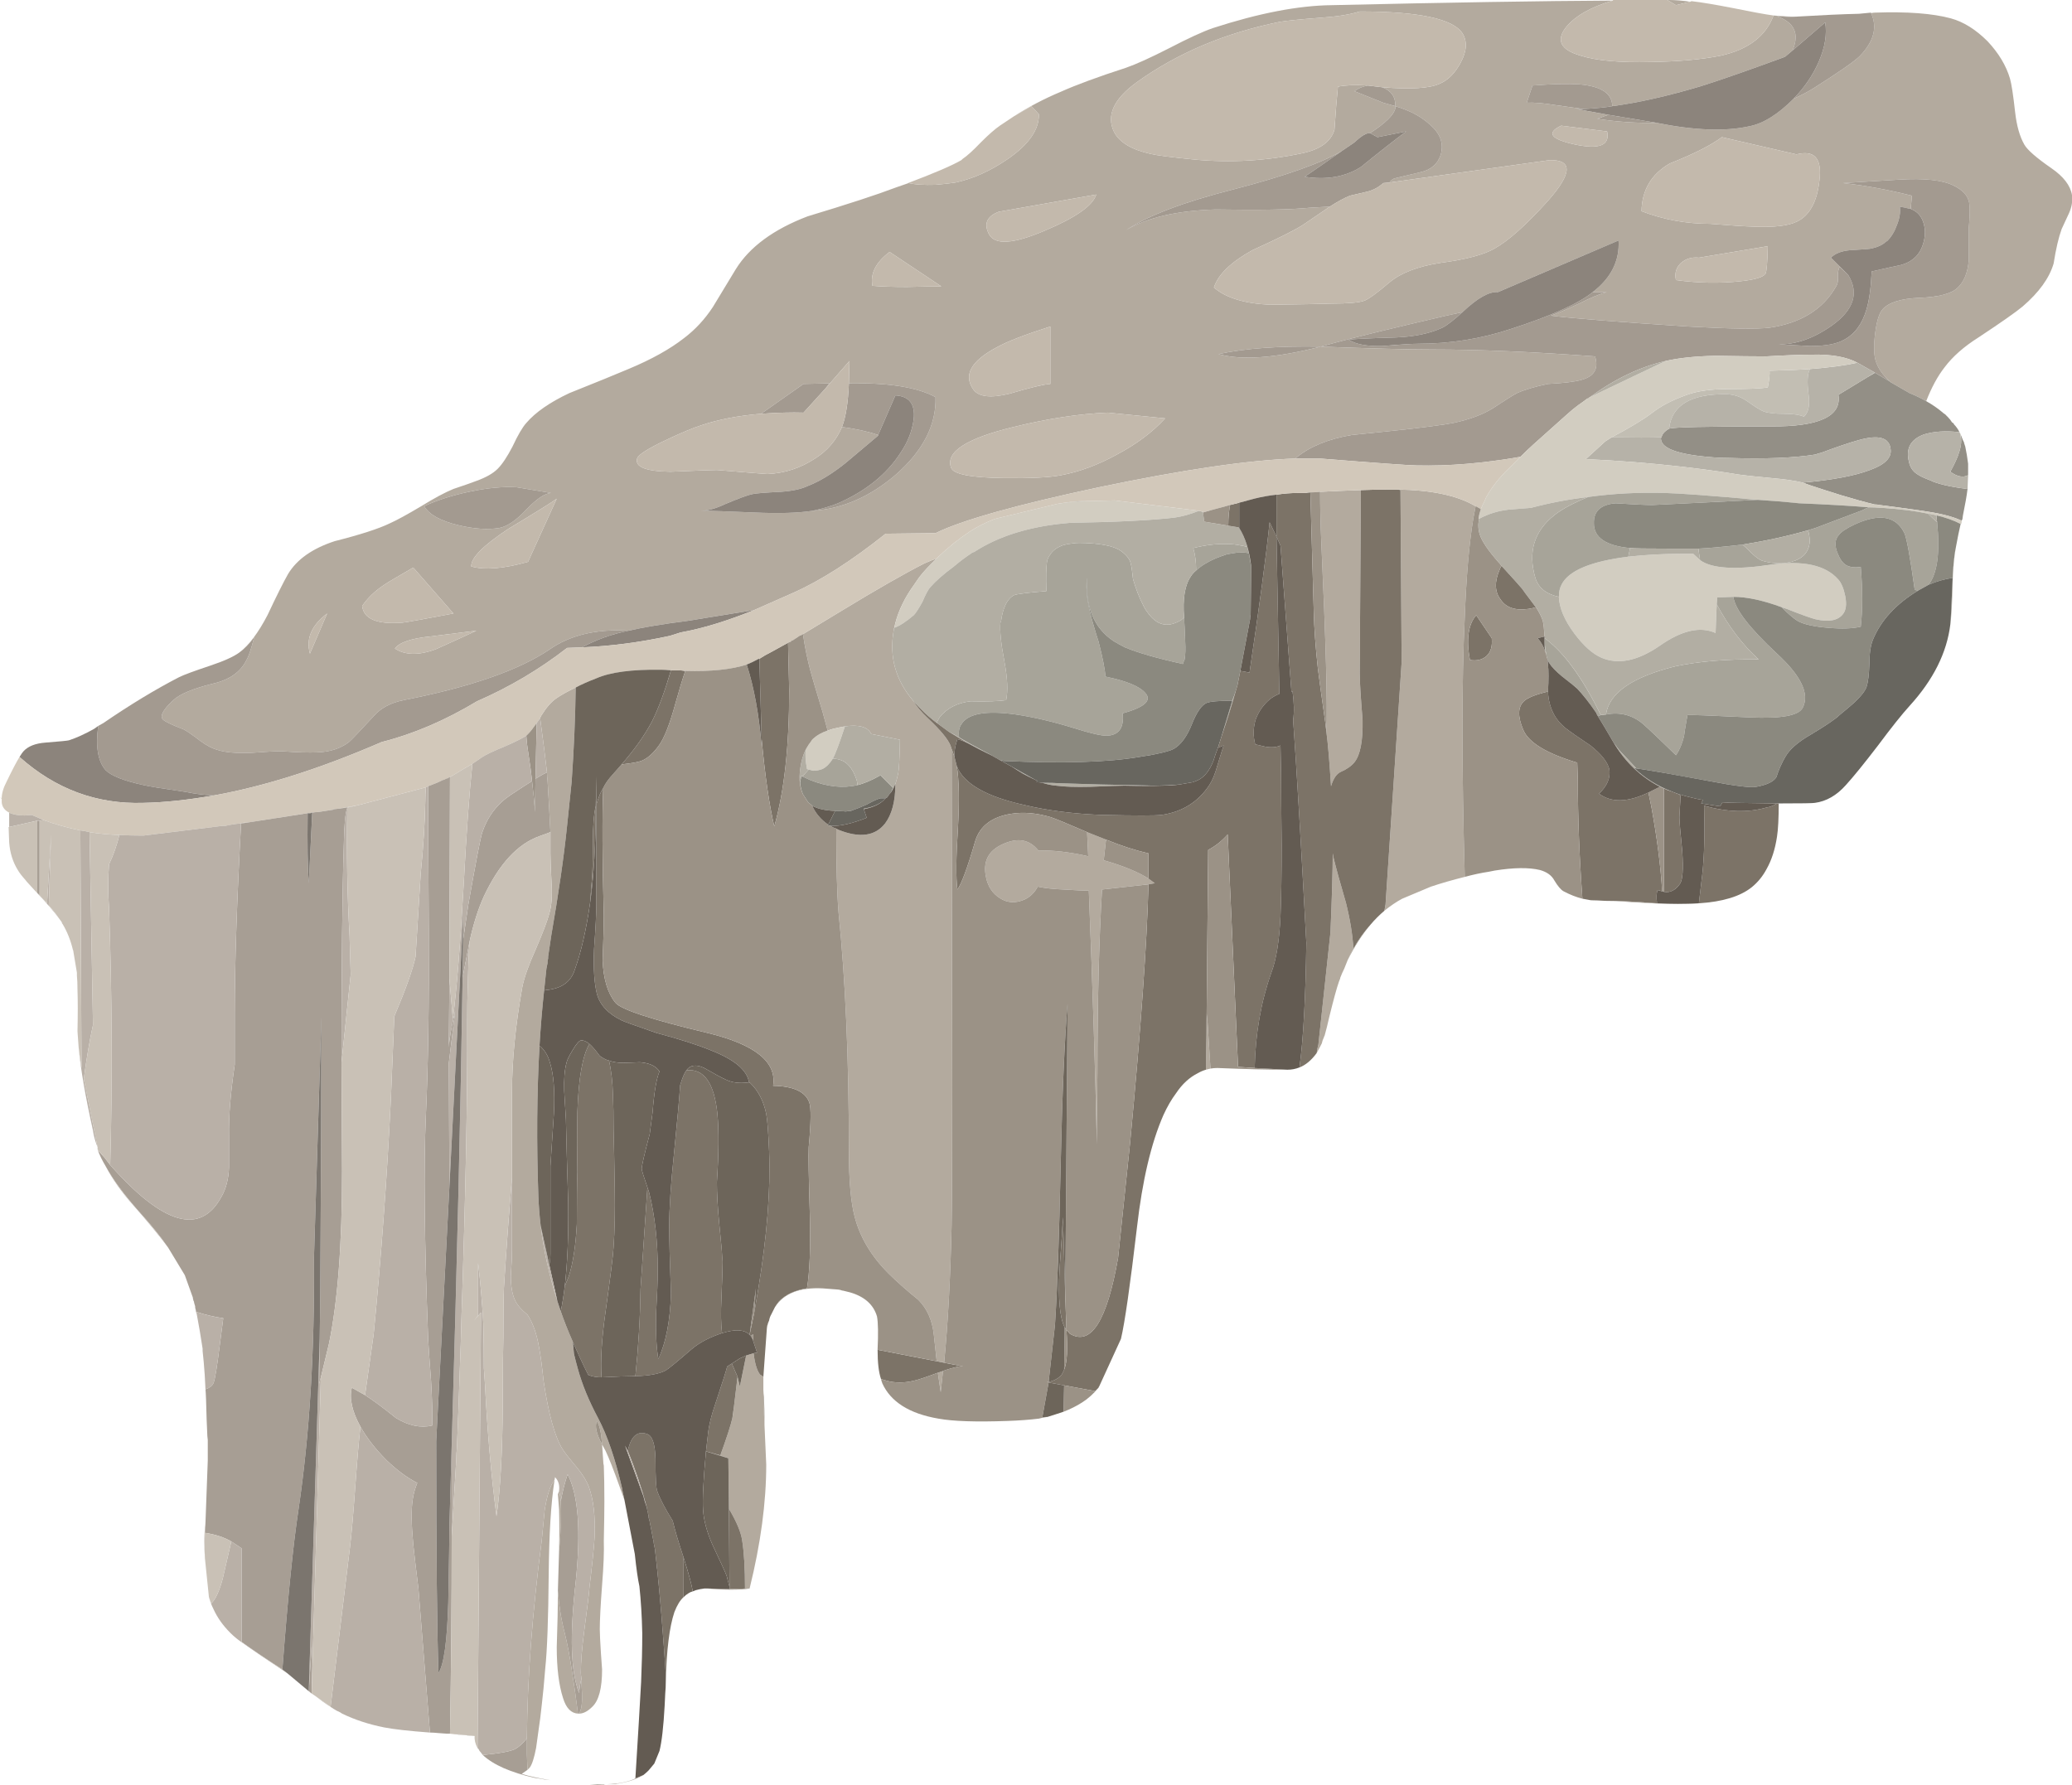 <?xml version="1.0" encoding="iso-8859-1"?>
<!-- Generator: Adobe Illustrator 15.1.0, SVG Export Plug-In . SVG Version: 6.00 Build 0)  -->
<!DOCTYPE svg PUBLIC "-//W3C//DTD SVG 1.1//EN" "http://www.w3.org/Graphics/SVG/1.1/DTD/svg11.dtd">
<svg version="1.1" id="Layer_1" xmlns="http://www.w3.org/2000/svg" xmlns:xlink="http://www.w3.org/1999/xlink" x="0px" y="0px"
	 width="180.5px" height="155.5px" viewBox="0 0 180.5 155.5" style="enable-background:new 0 0 180.5 155.5;" xml:space="preserve"
	>
<g>
	<path style="fill-rule:evenodd;clip-rule:evenodd;fill:#B3AA9E;" d="M167.8,34.95c-0.467-0.267-0.95-0.5-1.45-0.7L164.7,33.3
		l-0.05-0.05c-0.634-0.567-1.051-1.167-1.25-1.8c-0.167-0.534-0.184-1.333-0.051-2.4c0.134-1.066,0.351-1.767,0.65-2.1
		c0.533-0.6,1.6-0.934,3.2-1c1.666-0.067,2.767-0.35,3.3-0.85c0.566-0.5,0.9-1.283,1-2.35c0-1.267,0-2.2,0-2.8
		c0.1-1.067,0.116-1.817,0.05-2.25c-0.1-0.633-0.566-1.15-1.399-1.55c-0.967-0.467-2.534-0.633-4.7-0.5
		c-3.233,0.2-4.867,0.3-4.9,0.3c1.867,0.2,3.867,0.566,6,1.1l-0.1,1.15L165.5,18c0.066,0.5-0.017,1.033-0.25,1.6
		c-0.2,0.566-0.483,1.033-0.85,1.4l-0.101,0.05c-0.267,0.267-0.684,0.467-1.25,0.6c-0.1,0.033-0.733,0.083-1.899,0.15
		c-0.733,0.067-1.284,0.284-1.65,0.65l1.5,1.5l-0.75-0.7c-0.1,0.2-0.15,0.483-0.15,0.85c0.034,0.367-0.017,0.65-0.149,0.85
		c-1.134,2-3.066,3.2-5.8,3.6c-1.101,0.133-3.45,0.1-7.051-0.1c-6.166-0.4-10.166-0.717-12-0.95c0.5-0.167,1.317-0.517,2.45-1.05
		c1-0.5,1.8-0.833,2.4-1h-1.2c1.6-1.233,2.35-2.733,2.25-4.5l-10.5,4.5c-0.767-0.067-1.8,0.517-3.1,1.75l-1.4,0.3
		c-4.733,1.1-8.017,1.9-9.85,2.4l-1.101,0.3c-3.633-0.067-6.6,0.15-8.899,0.65c2,0.566,4.966,0.35,8.899-0.65
		c4.434,0.167,7.684,0.25,9.75,0.25c4,0,8.717,0.2,14.15,0.6c0.333,1.067-0.066,1.75-1.2,2.05c-0.6,0.167-1.566,0.283-2.9,0.35
		c-1.133,0.233-2.033,0.5-2.699,0.8c-0.267,0.133-0.983,0.583-2.15,1.35c-0.866,0.533-2,0.95-3.4,1.25
		c-0.699,0.133-1.899,0.3-3.6,0.5c-1.167,0.133-2.917,0.316-5.25,0.55c-2,0.333-3.6,0.983-4.8,1.95l-0.101,0.1
		c-4.066,0.133-9.767,0.966-17.1,2.5c-7.2,1.533-11.95,2.867-14.25,4l-4.35,0.05c-2.967,2.367-5.65,4.083-8.05,5.15l-3.4,1.5
		l-5.85,0.95c-2.1,0.267-3.8,0.55-5.1,0.85c-2.8-0.167-5.1,0.383-6.9,1.65c-2.667,1.8-6.9,3.267-12.7,4.4
		c-1.133,0.233-2,0.7-2.6,1.4c-1.2,1.3-1.917,2.05-2.15,2.25c-0.733,0.567-1.667,0.867-2.8,0.9c-0.667,0.034-1.7,0-3.1-0.1
		c-0.5,0-1.417,0.05-2.75,0.15c-1.2,0.033-2.117-0.05-2.75-0.25c-0.5-0.133-1.017-0.4-1.55-0.8c-0.7-0.533-1.184-0.867-1.45-1
		c-0.967-0.367-1.567-0.65-1.8-0.85c-0.3-0.3,0-0.867,0.9-1.7c0.566-0.533,1.733-1.017,3.5-1.45c1.433-0.333,2.4-1.033,2.9-2.1
		c0.167-0.267,0.383-0.917,0.65-1.95c-0.4,0.567-0.833,1.017-1.3,1.35c0.833-0.633,1.65-1.717,2.45-3.25c0.8-1.7,1.4-2.9,1.8-3.6
		c0.767-1.267,2.117-2.217,4.05-2.85c2.233-0.566,3.833-1.083,4.8-1.55c0.6-0.267,1.517-0.767,2.75-1.5c1.133-0.7,2.066-1.2,2.8-1.5
		c0.9-0.3,1.567-0.533,2-0.7c0.833-0.3,1.45-0.65,1.85-1.05s0.833-1.05,1.3-1.95c0.467-1,0.867-1.683,1.2-2.05
		c0.8-0.934,2.05-1.8,3.75-2.6c2.333-0.933,4.05-1.633,5.15-2.1c2-0.833,3.617-1.733,4.85-2.7c0.967-0.733,1.8-1.633,2.5-2.7
		c0.833-1.367,1.5-2.467,2-3.3c1.2-1.934,3.283-3.467,6.25-4.6c3.533-1.067,6.083-1.9,7.65-2.5c0.4-0.133,0.783-0.267,1.15-0.4
		c0.567,0.133,1.35,0.183,2.35,0.15c0.767-0.067,1.35-0.133,1.75-0.2c1.533-0.333,3.05-1.017,4.55-2.05
		c1.833-1.267,2.733-2.567,2.7-3.9l-0.65-0.7c-0.567,0.333-1.083,0.633-1.55,0.9C89.6,9.317,90.967,8.6,92.4,8
		c1.333-0.6,3.233-1.3,5.699-2.1c0.867-0.3,2.117-0.867,3.75-1.7c1.667-0.867,2.934-1.45,3.801-1.75c4-1.3,7.449-1.967,10.35-2
		c10.134-0.233,18.3-0.367,24.5-0.4c-1.934,0.567-3.3,1.35-4.1,2.35c-0.867,1.133-0.434,1.95,1.3,2.45
		c1.366,0.433,3.399,0.617,6.1,0.55c2.4-0.033,4.434-0.217,6.101-0.55c2.399-0.533,3.933-1.7,4.6-3.5
		c0.767,0.066,1.417,0.1,1.95,0.1c-0.4,0.033-0.967,0.017-1.7-0.05c1.566,0.533,2.033,1.533,1.4,3l-0.65,0.55
		c-3.167,1.167-5.6,2.017-7.3,2.55c-2.9,0.867-5.483,1.45-7.75,1.75c0-1.1-0.95-1.733-2.851-1.9c-1-0.067-2.366-0.033-4.1,0.1
		l-0.5,1.5c0.634-0.034,1.45,0.033,2.45,0.2c1.434,0.2,2.267,0.317,2.5,0.35h-0.601l2.75,0.5l-0.949,0.35
		c1.699,0.267,3.416,0.383,5.149,0.35c3.3,0.667,6,0.767,8.101,0.3c1.199-0.233,2.483-1.033,3.85-2.4
		c0.733-0.333,1.333-0.65,1.8-0.95c2.2-1.4,3.517-2.316,3.95-2.75c1.233-1.267,1.566-2.517,1-3.75c0.1-0.033,0.2-0.05,0.3-0.05
		c2.834-0.1,5.05,0.066,6.65,0.5c1.1,0.3,2.166,0.967,3.2,2c0.966,1.033,1.616,2.117,1.949,3.25c0.134,0.467,0.284,1.45,0.45,2.95
		c0.134,1.167,0.4,2.1,0.8,2.8c0.267,0.467,1.051,1.15,2.351,2.05c1.066,0.733,1.666,1.517,1.8,2.35
		c0.066,0.5-0.017,1.017-0.25,1.55c-0.134,0.3-0.35,0.767-0.65,1.4c-0.267,0.733-0.5,1.733-0.699,3
		c-0.367,1.267-1.267,2.517-2.7,3.75c-0.601,0.5-1.884,1.4-3.851,2.7c-1.267,0.8-2.25,1.667-2.949,2.6
		C168.8,32.767,168.267,33.75,167.8,34.95z M121.7,42.65c2.941,0.039,5.191,0.505,6.75,1.4c0.033,0.034,0.066,0.05,0.1,0.05
		c-0.066,0.333-0.133,0.683-0.2,1.05c-0.366,2.2-0.616,5.083-0.75,8.65c-0.267,5.467-0.267,12.983,0,22.55v0.05
		c-1.066,0.267-2.05,0.55-2.949,0.85l-2.5,1.05c-0.5,0.267-1.017,0.617-1.551,1.05c0.034-0.199,0.067-0.383,0.101-0.55l1.399-21.1
		c-0.033-5.934-0.066-10.934-0.1-15C121.912,42.671,121.813,42.654,121.7,42.65z M117.9,82.65c-0.167,0.267-0.334,0.6-0.5,1
		L117.1,84.4c-0.133,0.267-0.25,0.533-0.35,0.8v0.05l-0.1,0.25c-0.2,0.566-0.483,1.6-0.851,3.1
		c-0.133,0.601-0.267,1.134-0.399,1.601c0,0.033-0.017,0.066-0.051,0.1c0,0.033-0.017,0.084-0.05,0.15
		c-0.066,0.133-0.116,0.283-0.149,0.45c-0.167,0.333-0.317,0.616-0.45,0.85c0.033-0.267,0.083-0.517,0.149-0.75l1.051-9.75
		c0.133-3.066,0.199-5.367,0.199-6.9l0.051,0.3c0.233,0.967,0.6,2.3,1.1,4C117.616,80.116,117.833,81.45,117.9,82.65z M105.05,93.2
		l0.05-3.05l0.051-1.801l0.3,4.75L105.05,93.2z M66.5,121.1c0.003,0.869,0.037,1.902,0.1,3.101l0.15,3.399
		c0,3.301-0.483,6.9-1.45,10.801h-0.4c0-1.767-0.083-3.167-0.25-4.2c-0.1-0.7-0.483-1.617-1.15-2.75l-0.05-4.4l-0.7-0.25
		c0.567-1.566,0.917-2.649,1.05-3.25c0.034-0.133,0.184-1.333,0.45-3.6l0.2,0.85l0.55-2.7l0.65-0.199
		c0.1,0.866,0.283,1.483,0.55,1.85l0.3,0.2V121.1z M49.9,116.9l0.1,1.05c0.1,0.434,0.217,0.883,0.35,1.35
		c0.367,1.334,0.95,2.75,1.75,4.25c0.8,1.5,1.5,3.55,2.1,6.15v0.05c0.066,0.3,0.133,0.616,0.2,0.95
		c-0.167-0.467-0.316-0.884-0.45-1.25c-0.5-1.4-0.9-2.417-1.2-3.05l-0.3-0.551l0.1,1.45c0,0.134,0.017,0.267,0.05,0.4
		c0.033,0.833,0.05,1.866,0.05,3.1c0,0.767-0.017,1.917-0.05,3.45c0.033,0.9-0.017,2.184-0.15,3.85
		c-0.133,1.767-0.2,3.051-0.2,3.851c0,0.366,0.033,1.066,0.1,2.1c0.033,0.4,0.066,0.867,0.1,1.4c0,1.633-0.284,2.717-0.85,3.25
		c-0.4,0.399-0.783,0.6-1.15,0.6c0.2-0.333,0.283-0.916,0.25-1.75c-0.034-0.566-0.05-1-0.05-1.3c-0.033-0.233-0.05-0.4-0.05-0.5
		c0-0.967,0.1-2.2,0.3-3.7c0.267-2,0.417-3.25,0.45-3.75c0.233-1.899,0.383-3.366,0.45-4.399c0.067-1.801-0.1-3.25-0.5-4.351
		c-0.2-0.533-0.55-1.1-1.05-1.7c-0.7-0.833-1.117-1.366-1.25-1.6c-0.667-1.066-1.217-3.05-1.65-5.95
		c-0.133-1.3-0.267-2.283-0.4-2.95c-0.2-1.166-0.534-2.1-1-2.8c-0.567-0.467-0.934-0.899-1.1-1.3c-0.233-0.5-0.35-1.2-0.35-2.1
		c0.067-1,0.1-1.717,0.1-2.15v-6.4V95.2c0-2.767,0.3-5.834,0.9-9.2c0.167-0.833,0.55-1.917,1.15-3.25
		c0.633-1.467,1.033-2.517,1.2-3.15c0.2-0.666,0.267-1.533,0.2-2.6c-0.066-1.233-0.1-2.117-0.1-2.65c0-0.6,0-1.217,0-1.85
		c-0.067-1.367-0.15-2.867-0.25-4.5c-0.034-0.2-0.05-0.433-0.05-0.7c-0.133-1.2-0.333-2.783-0.6-4.75
		c0.034-0.066,0.067-0.133,0.1-0.2c0.434-0.7,0.867-1.2,1.3-1.5c0.433-0.3,1-0.617,1.7-0.95c-0.033,2.6-0.15,5.333-0.35,8.2
		l-0.4,3.85c-0.267,2.633-0.733,5.867-1.4,9.7L47.95,82c-0.067,0.434-0.133,0.884-0.2,1.35c0,0.067,0,0.117,0,0.15l-0.05,0.25
		c0,0.033,0,0.083,0,0.15c-0.034,0.166-0.067,0.333-0.1,0.5L47.4,86.3c-0.167,1.533-0.3,3.134-0.4,4.8
		c-0.233,4.067-0.267,8.45-0.1,13.15c0.033,0.833,0.1,1.684,0.2,2.55c0.267,2.167,0.75,4.351,1.45,6.55c0.1,0.301,0.2,0.601,0.3,0.9
		C49.15,115.116,49.5,116,49.9,116.9z M48.6,138.6c0.1,1.334,0.3,2.567,0.6,3.7c0.233,0.934,0.45,2.084,0.65,3.45
		c0.133,0.8,0.3,1.983,0.5,3.55c-0.6-0.033-1.033-0.483-1.3-1.35c-0.367-1.134-0.55-2.617-0.55-4.45c0.067-2.033,0.1-3.533,0.1-4.5
		V138.6z M48.7,135.2c0.033-1.5,0.033-2.733,0-3.7c-0.034-0.5-0.067-0.934-0.1-1.3l0.1-0.3c0.066,0.233,0.117,0.533,0.15,0.899
		C48.917,131.8,48.867,133.267,48.7,135.2z M45.95,154.2l-0.05-1.351c0-0.466,0-0.933,0-1.399c0.033-5.134,0.467-10.9,1.3-17.3
		c0.1-1.034,0.183-1.9,0.25-2.601c0.2-1.267,0.483-2.133,0.85-2.6V129c-0.3,1.934-0.466,4.65-0.5,8.15
		c-0.033,3.899-0.133,6.633-0.3,8.199c-0.1,1.267-0.2,2.317-0.3,3.15c-0.1,0.934-0.184,1.6-0.25,2
		c-0.034,0.267-0.117,0.866-0.25,1.8c-0.167,0.867-0.35,1.434-0.55,1.7L45.95,154.2z M147.25,0.15L146,0.45L145.25,0
		c0.066,0,0.116,0,0.15,0C145.934,0,146.55,0.05,147.25,0.15z M151.65,24.5c1.233-0.133,1.949-0.35,2.149-0.65
		c0.101-0.167,0.167-0.967,0.2-2.4l-6,1c-0.6-0.067-1.116,0.083-1.55,0.45c-0.434,0.4-0.584,0.9-0.45,1.5
		C147.934,24.667,149.816,24.7,151.65,24.5z M149,19.5c1.6,0.133,2.884,0.217,3.85,0.25c1.733,0.067,2.967-0.083,3.7-0.45
		c1.101-0.533,1.75-1.733,1.95-3.6c0.233-1.9-0.434-2.65-2-2.25l-6.5-1.5c-0.934,0.7-2.45,1.466-4.55,2.3
		c-1.601,0.933-2.417,2.317-2.45,4.15C144.9,19.133,146.9,19.5,149,19.5z M136,10.95c-1.333,0.633-0.917,1.183,1.25,1.65
		c2.1,0.433,3.017,0.05,2.75-1.15L136,10.95z M120.4,7.6c2.466,0.2,4.133,0.1,5-0.3c0.733-0.3,1.35-0.917,1.85-1.85
		c0.533-1,0.583-1.85,0.15-2.55c-0.834-1.267-3.817-1.9-8.95-1.9c-0.834,0.267-1.983,0.45-3.45,0.55c-1.733,0.133-2.9,0.25-3.5,0.35
		c-4.767,0.967-8.917,2.717-12.45,5.25c-2.033,1.467-2.7,2.917-2,4.35c0.467,0.9,1.517,1.533,3.15,1.9
		c0.533,0.133,1.816,0.3,3.85,0.5c3.134,0.3,6.267,0.117,9.4-0.55c1.566-0.333,2.5-1.017,2.8-2.05c0.1-1.5,0.2-2.75,0.3-3.75
		c0.667-0.133,1.533-0.167,2.601-0.1c-0.5,0.1-0.884,0.267-1.15,0.5l2.5,1l1.05,0.3C121.583,8.45,121.2,7.9,120.4,7.6z M119.35,11.6
		c-0.3-0.033-0.75,0.233-1.35,0.8l-1.1,0.75c-1.801,1.067-4.95,2.184-9.45,3.35c-4.334,1.1-7.45,2.283-9.351,3.55
		c1.834-1.1,4.434-1.7,7.801-1.8c3.8,0.067,6.533,0.017,8.199-0.15l1.75-0.1l-2.35,1.6c-0.733,0.467-2.2,1.2-4.4,2.2
		c-1.866,1.034-2.983,2.117-3.35,3.25c1.033,0.9,2.667,1.4,4.9,1.5c2.6-0.033,4.383-0.066,5.35-0.1c1.434,0,2.384-0.083,2.85-0.25
		c0.367-0.133,1.101-0.667,2.2-1.6c1-0.833,2.483-1.4,4.45-1.7c2.233-0.3,3.8-0.717,4.7-1.25c1.2-0.667,2.733-2.033,4.6-4.1
		c2.167-2.433,2.233-3.633,0.2-3.6l-13.95,1.95c0.066-0.133,0.2-0.25,0.4-0.35l2.3-0.55c0.9-0.2,1.483-0.7,1.75-1.5
		c0.3-1-0.033-1.9-1-2.7c-0.733-0.667-1.717-1.183-2.95-1.55v0.2C121.417,10.017,120.684,10.733,119.35,11.6z M91,20.1
		c2.7-1.133,4.2-2.184,4.5-3.15l-8.5,1.5c-1.033,0.4-1.317,1.05-0.85,1.95C86.65,21.367,88.267,21.267,91,20.1z M91.5,28.45
		c-2.2,0.7-3.75,1.3-4.65,1.8c-2.267,1.2-2.95,2.433-2.05,3.7c0.467,0.633,1.517,0.75,3.15,0.35c1.8-0.533,2.983-0.816,3.55-0.85
		V28.45z M72.85,72.2l0.2,0.1c1.833,0.733,3.184,0.55,4.05-0.55c0.6-0.8,0.9-1.95,0.9-3.45c0.1-0.3,0.183-0.617,0.25-0.95
		c0.067-0.333,0.117-1.3,0.15-2.9l-2.5-0.5c-0.3-0.633-1.1-0.85-2.4-0.65c-0.2,0.034-0.367,0.067-0.5,0.1
		c-0.333,0.067-0.633,0.15-0.9,0.25c-0.133-0.5-0.283-1.05-0.45-1.65c-0.566-1.867-0.917-3.05-1.05-3.55
		c-0.267-1-0.483-2.067-0.65-3.2c0.995-0.604,2.094-1.271,3.3-2c3.067-1.867,5.483-3.25,7.25-4.15c0.367-0.167,0.733-0.317,1.1-0.45
		l-0.55,0.55c-0.233,0.233-0.45,0.466-0.65,0.7c-0.233,0.267-0.433,0.533-0.6,0.8l-0.45,0.65c-0.733,1.1-1.217,2.217-1.45,3.35
		c-0.033,0.066-0.05,0.15-0.05,0.25c-0.4,2.267,0.167,4.3,1.7,6.1c0.267,0.467,0.7,0.983,1.3,1.55c1.066,1,1.717,1.783,1.95,2.35
		l0.1,0.3l0.05,29.45c0,6.233-0.017,10.233-0.05,12c-0.1,4.566-0.316,8.566-0.65,12L81.6,118.6l-0.25-2.3
		c-0.133-1.267-0.583-2.283-1.35-3.05c-1.067-0.866-1.933-1.634-2.6-2.3c-1.5-1.5-2.483-3.15-2.95-4.95
		c-0.333-1.267-0.5-3.184-0.5-5.75c0-7.967-0.3-14.884-0.9-20.75C72.917,77.9,72.85,75.467,72.85,72.2z M82.85,40.75
		c0.2,0.567,1.733,0.867,4.6,0.9c2.333,0.033,4-0.05,5-0.25c1.6-0.3,3.217-0.9,4.85-1.8c1.7-0.9,3.101-1.95,4.2-3.15l-5-0.5
		c-2.467,0.1-5.2,0.517-8.2,1.25C84.167,38.2,82.35,39.383,82.85,40.75z M118.55,42.7l-0.1,15.95c0,0.7,0.083,2.067,0.25,4.1
		c0.033,1.8-0.2,3.017-0.7,3.65c-0.267,0.333-0.667,0.617-1.2,0.85c-0.366,0.167-0.649,0.583-0.85,1.25
		c-0.134-2.133-0.267-3.7-0.4-4.7c0.101-2.367-0.05-7.917-0.45-16.65c-0.066-1.5-0.1-2.933-0.1-4.3
		C116.3,42.783,117.483,42.733,118.55,42.7z M96.35,73.15l-0.199,1.8c1.733,0.5,3.033,1.033,3.899,1.6l0.55,0.4l-0.55,0.1L96,77.5
		c-0.267,4.533-0.4,9.866-0.4,16c-0.033,1.667-0.05,3.733-0.05,6.2c-0.133-6.3-0.366-13.667-0.7-22.1
		c-0.399,0-1.116-0.033-2.149-0.1c-0.9-0.033-1.667-0.117-2.3-0.25c-0.267,0.5-0.634,0.866-1.101,1.1
		c-0.8,0.367-1.533,0.334-2.2-0.1c-0.633-0.4-1.033-1-1.2-1.8c-0.3-1.367,0.184-2.333,1.45-2.9c1.3-0.6,2.333-0.417,3.1,0.55
		c1.267-0.033,2.717,0.133,4.35,0.5l-0.1-2.1L96.35,73.15z M40.85,42.85c-1.434,0.3-2.733,0.717-3.9,1.25
		c0.433,0.733,1.417,1.283,2.95,1.65c1.367,0.333,2.567,0.417,3.6,0.25c0.7-0.133,1.5-0.683,2.4-1.65c0.867-0.9,1.567-1.367,2.1-1.4
		l-3-0.5C43.767,42.383,42.383,42.517,40.85,42.85z M41.05,49.35c1.167,0.333,2.817,0.2,4.95-0.4l2.5-5.5
		c-0.4,0.3-1.817,1.183-4.25,2.65C42.083,47.533,41.017,48.617,41.05,49.35z M66.3,36.05c-2,0.167-3.733,0.5-5.2,1
		c-0.733,0.233-1.733,0.65-3,1.25c-1.633,0.767-2.5,1.317-2.6,1.65c-0.2,0.733,0.767,1.117,2.9,1.15c2.333-0.1,3.684-0.15,4.05-0.15
		c2.833,0.233,4.3,0.35,4.4,0.35c1.5-0.066,2.883-0.517,4.15-1.35c1.067-0.667,1.85-1.583,2.35-2.75c1.233,0.167,2.283,0.4,3.15,0.7
		v0.05c-0.6,0.5-1.55,1.3-2.85,2.4c-1.167,0.933-2.267,1.6-3.3,2c-0.567,0.267-1.35,0.433-2.35,0.5
		c-1.367,0.066-2.183,0.133-2.45,0.2c-0.367,0.067-1.183,0.367-2.45,0.9c-0.743,0.355-1.426,0.539-2.05,0.55
		c0.853,0.002,2.387,0.052,4.6,0.15c2.167,0.1,3.883,0.05,5.15-0.15c2.6-0.167,5.034-1.233,7.3-3.2c2.333-2.066,3.467-4.3,3.4-6.7
		c-1.6-0.867-4.117-1.267-7.55-1.2L74,31.45l-2.05,2.35l0.3-0.4L70,33.45L66.3,36.05z M79,25c1.333-0.033,2.333-0.05,3-0.05l-4.5-3
		c-1.2,0.9-1.7,1.883-1.5,2.95C76.8,24.967,77.8,25,79,25z M31.55,52.8c0.133,1.133,1.3,1.617,3.5,1.45
		c0.333-0.033,1.817-0.3,4.45-0.8l-3.5-4c-1.5,0.867-2.317,1.35-2.45,1.45C32.683,51.467,32.017,52.1,31.55,52.8z M34.4,56.5
		c0.9,0.6,2.1,0.617,3.6,0.05c1.7-0.767,2.867-1.3,3.5-1.6l-4,0.5C35.833,55.617,34.8,55.967,34.4,56.5z M27,56.95l1.5-3.5
		C27.133,54.483,26.633,55.65,27,56.95z M20.9,71.75c0.233-0.067,0.483-0.1,0.75-0.1c-0.233,0.033-0.45,0.067-0.65,0.1
		C20.967,71.75,20.933,71.75,20.9,71.75z M30.275,70.35c-0.255,0.034-0.497,0.067-0.725,0.1c0.567-0.1,1.117-0.2,1.65-0.3
		c-0.3,0.067-0.6,0.133-0.9,0.2H30.275z M82.15,119.45l-0.2,1.85l-0.25-1.7L82.15,119.45z M52.45,125.85
		c-0.067-1-0.217-1.683-0.45-2.05C51.8,124.233,51.95,124.917,52.45,125.85z"/>
	<path style="fill-rule:evenodd;clip-rule:evenodd;fill:#A39A90;" d="M156.25,8.6c0.967-1,1.7-2.083,2.2-3.25
		c0.533-1.233,0.717-2.367,0.55-3.4l-2.85,2.45c0.633-1.467,0.166-2.467-1.4-3c0.733,0.067,1.3,0.083,1.7,0.05
		c2.233-0.133,4.066-0.217,5.5-0.25c0.333-0.034,0.684-0.067,1.05-0.1v0.05c0.566,1.233,0.233,2.483-1,3.75
		c-0.434,0.434-1.75,1.35-3.95,2.75C157.583,7.95,156.983,8.267,156.25,8.6z M140.1,10l4.2,0.7c-1.733,0.033-3.45-0.083-5.149-0.35
		L140.1,10z M140.45,9.25c-0.533,0.1-1.367,0.183-2.5,0.25c-0.233-0.033-1.066-0.15-2.5-0.35c-1-0.167-1.816-0.233-2.45-0.2l0.5-1.5
		c1.733-0.133,3.1-0.167,4.1-0.1C139.5,7.517,140.45,8.15,140.45,9.25z M54.75,54.95c-1.467,0.3-2.817,0.783-4.05,1.45l-1.3,0.05
		c-2.4,1.867-5.017,3.417-7.85,4.65c-2.767,1.667-5.533,2.85-8.3,3.55c-5.3,2.3-10.167,3.85-14.6,4.65
		C17.817,69.267,17,69.167,16.2,69c-2.067-0.3-3.3-0.5-3.7-0.6c-1.7-0.367-2.8-0.8-3.3-1.3c-0.667-0.767-0.883-2.033-0.65-3.8v-0.05
		L9,63c2.333-1.6,4.533-2.933,6.6-4c0.4-0.2,1.3-0.533,2.7-1c1.2-0.4,2.05-0.783,2.55-1.15c0.467-0.333,0.9-0.783,1.3-1.35
		c-0.267,1.033-0.483,1.683-0.65,1.95c-0.5,1.066-1.467,1.767-2.9,2.1c-1.767,0.434-2.934,0.917-3.5,1.45
		c-0.9,0.833-1.2,1.4-0.9,1.7c0.233,0.2,0.833,0.483,1.8,0.85c0.267,0.133,0.75,0.467,1.45,1c0.533,0.4,1.05,0.667,1.55,0.8
		c0.633,0.2,1.55,0.283,2.75,0.25c1.333-0.1,2.25-0.15,2.75-0.15c1.4,0.1,2.433,0.133,3.1,0.1c1.133-0.033,2.066-0.333,2.8-0.9
		c0.233-0.2,0.95-0.95,2.15-2.25c0.6-0.7,1.467-1.167,2.6-1.4c5.8-1.133,10.033-2.6,12.7-4.4C49.65,55.333,51.95,54.783,54.75,54.95
		z M145.1,31.45c-2.199,0.5-4.399,1.55-6.6,3.15c-0.066,0.033-0.1,0.066-0.1,0.1c-0.067,0-0.117,0.017-0.15,0.05
		c-0.066,0.033-0.134,0.083-0.2,0.15l-0.35,0.25c-0.033,0.033-0.084,0.067-0.15,0.1c-0.366,0.267-0.75,0.583-1.149,0.95l-2.851,2.55
		c-0.366,0.333-0.733,0.683-1.1,1.05c-3.233,0.567-6.25,0.817-9.05,0.75c-0.567,0-3.367-0.2-8.4-0.6h-2.15l0.101-0.1
		c1.2-0.967,2.8-1.617,4.8-1.95c2.333-0.233,4.083-0.417,5.25-0.55c1.7-0.2,2.9-0.367,3.6-0.5c1.4-0.3,2.534-0.717,3.4-1.25
		c1.167-0.767,1.884-1.217,2.15-1.35c0.666-0.3,1.566-0.567,2.699-0.8c1.334-0.067,2.301-0.184,2.9-0.35
		c1.134-0.3,1.533-0.983,1.2-2.05c-5.434-0.4-10.15-0.6-14.15-0.6c-2.066,0-5.316-0.083-9.75-0.25c-3.934,1-6.899,1.216-8.899,0.65
		c2.3-0.5,5.267-0.717,8.899-0.65l1.101-0.3c1.833-0.5,5.116-1.3,9.85-2.4l1.4-0.3c-0.767,0.7-1.351,1.15-1.75,1.35
		c-1.067,0.5-2.417,0.784-4.051,0.85c-2.333,0.067-3.699,0.133-4.1,0.2c0.6,0.4,1.583,0.583,2.95,0.55
		c1.533-0.133,2.566-0.2,3.1-0.2c2.8,0,5.5-0.434,8.101-1.3c3.5-1.133,5.866-2.2,7.1-3.2h1.2c-0.601,0.167-1.4,0.5-2.4,1
		c-1.133,0.533-1.95,0.883-2.45,1.05c1.834,0.233,5.834,0.55,12,0.95c3.601,0.2,5.95,0.233,7.051,0.1c2.733-0.4,4.666-1.6,5.8-3.6
		c0.133-0.2,0.184-0.483,0.149-0.85c0-0.367,0.051-0.65,0.15-0.85l0.75,0.7c0.967,1.566,0.5,3.033-1.4,4.4
		c-1.6,1.133-3.166,1.683-4.699,1.65c1.199,0.067,2.133,0.117,2.8,0.15c1.333,0,2.316-0.183,2.95-0.55
		c0.933-0.5,1.583-1.383,1.949-2.65c0.233-0.767,0.384-1.867,0.45-3.3c1.167-0.267,2-0.45,2.5-0.55c0.9-0.233,1.517-0.733,1.851-1.5
		c0.3-0.733,0.366-1.417,0.199-2.05c-0.166-0.667-0.55-1.117-1.149-1.35l0.1-1.15c-2.133-0.533-4.133-0.9-6-1.1
		c0.033,0,1.667-0.1,4.9-0.3c2.166-0.133,3.733,0.033,4.7,0.5c0.833,0.4,1.3,0.917,1.399,1.55c0.066,0.433,0.05,1.183-0.05,2.25
		c0,0.6,0,1.533,0,2.8c-0.1,1.067-0.434,1.85-1,2.35c-0.533,0.5-1.634,0.783-3.3,0.85c-1.601,0.066-2.667,0.4-3.2,1
		c-0.3,0.333-0.517,1.033-0.65,2.1c-0.133,1.067-0.116,1.867,0.051,2.4c0.199,0.633,0.616,1.233,1.25,1.8l-1.351-0.8l-1.5-0.85
		c-0.934-0.5-2.233-0.733-3.899-0.7c-0.934,0-2.284,0.05-4.051,0.15c-0.966,0-2.433-0.017-4.399-0.05
		C147.717,31.033,146.267,31.183,145.1,31.45z M120.4,7.6c0.8,0.3,1.183,0.85,1.149,1.65l-1.05-0.3l-2.5-1
		c0.267-0.233,0.65-0.4,1.15-0.5L120.4,7.6z M121.05,15.9l-0.55,0.05c-0.4,0.367-0.866,0.617-1.4,0.75
		c-0.866,0.2-1.366,0.316-1.5,0.35c-0.5,0.2-1.083,0.517-1.75,0.95l-1.75,0.1c-1.666,0.167-4.399,0.217-8.199,0.15
		c-3.367,0.1-5.967,0.7-7.801,1.8c1.9-1.267,5.017-2.45,9.351-3.55c4.5-1.167,7.649-2.283,9.45-3.35c-1.567,1.1-2.65,1.85-3.25,2.25
		c1.899,0.3,3.533,0.017,4.899-0.85c1.601-1.3,2.917-2.333,3.95-3.1l-2.5,0.5l-0.65-0.35c1.334-0.867,2.067-1.583,2.2-2.15v-0.2
		c1.233,0.367,2.217,0.883,2.95,1.55c0.967,0.8,1.3,1.7,1,2.7c-0.267,0.8-0.85,1.3-1.75,1.5l-2.3,0.55
		C121.25,15.65,121.116,15.767,121.05,15.9z M40.85,42.85c1.533-0.333,2.917-0.467,4.15-0.4l3,0.5c-0.533,0.033-1.233,0.5-2.1,1.4
		c-0.9,0.967-1.7,1.517-2.4,1.65c-1.033,0.167-2.233,0.083-3.6-0.25c-1.533-0.367-2.517-0.917-2.95-1.65
		C38.117,43.567,39.417,43.15,40.85,42.85z M73.95,33.4c3.433-0.066,5.95,0.333,7.55,1.2c0.067,2.4-1.067,4.633-3.4,6.7
		c-2.267,1.967-4.7,3.034-7.3,3.2c0.8-0.167,1.534-0.383,2.2-0.65c2.433-1.067,4.25-2.533,5.45-4.4
		c0.633-0.934,1.017-1.917,1.15-2.95c0.133-1.3-0.4-1.983-1.6-2.05l-1.5,3.45c-0.867-0.3-1.917-0.533-3.15-0.7
		C73.683,36.333,73.883,35.067,73.95,33.4z M66.3,36.05l3.7-2.6l2.25-0.05l-0.3,0.4L70,35.95C68.967,35.917,67.733,35.95,66.3,36.05
		z"/>
	<path style="fill-rule:evenodd;clip-rule:evenodd;fill:#8C847C;" d="M144.3,10.7l-4.2-0.7l-2.75-0.5h0.601
		c1.133-0.067,1.967-0.15,2.5-0.25c2.267-0.3,4.85-0.883,7.75-1.75c1.7-0.533,4.133-1.383,7.3-2.55l0.65-0.55L159,1.95
		c0.167,1.033-0.017,2.167-0.55,3.4c-0.5,1.167-1.233,2.25-2.2,3.25c-1.366,1.367-2.65,2.167-3.85,2.4
		C150.3,11.467,147.6,11.367,144.3,10.7z M65.7,53.15c-2.4,0.967-4.534,1.617-6.4,1.95l-0.95,0.3c-2.6,0.567-5.15,0.9-7.65,1
		c1.233-0.667,2.583-1.15,4.05-1.45c1.3-0.3,3-0.583,5.1-0.85L65.7,53.15z M138.75,25.45c-1.233,1-3.6,2.066-7.1,3.2
		c-2.601,0.867-5.301,1.3-8.101,1.3c-0.533,0-1.566,0.066-3.1,0.2c-1.367,0.033-2.351-0.15-2.95-0.55c0.4-0.067,1.767-0.133,4.1-0.2
		c1.634-0.066,2.983-0.35,4.051-0.85c0.399-0.2,0.983-0.65,1.75-1.35c1.3-1.233,2.333-1.817,3.1-1.75l10.5-4.5
		C141.1,22.717,140.35,24.217,138.75,25.45z M166.45,18.2c0.6,0.233,0.983,0.683,1.149,1.35c0.167,0.633,0.101,1.317-0.199,2.05
		c-0.334,0.767-0.95,1.267-1.851,1.5c-0.5,0.1-1.333,0.283-2.5,0.55c-0.066,1.434-0.217,2.533-0.45,3.3
		c-0.366,1.267-1.017,2.15-1.949,2.65c-0.634,0.367-1.617,0.55-2.95,0.55c-0.667-0.033-1.601-0.083-2.8-0.15
		c1.533,0.033,3.1-0.517,4.699-1.65c1.9-1.367,2.367-2.833,1.4-4.4l-1.5-1.5c0.366-0.367,0.917-0.583,1.65-0.65
		c1.166-0.066,1.8-0.117,1.899-0.15c0.566-0.133,0.983-0.333,1.25-0.6L164.4,21c0.366-0.367,0.649-0.833,0.85-1.4
		c0.233-0.567,0.316-1.1,0.25-1.6L166.45,18.2z M18.65,69.3c-2.3,0.4-4.35,0.617-6.15,0.65c-4.067,0.133-7.667-1.2-10.8-4
		c0.167-0.267,0.283-0.434,0.35-0.5c0.4-0.434,1.034-0.684,1.9-0.75C5.217,64.6,5.9,64.533,6,64.5c0.633-0.2,1.367-0.533,2.2-1
		c0.1-0.067,0.216-0.15,0.35-0.25v0.05c-0.233,1.767-0.017,3.034,0.65,3.8c0.5,0.5,1.6,0.933,3.3,1.3c0.4,0.1,1.633,0.3,3.7,0.6
		C17,69.167,17.817,69.267,18.65,69.3z M116.9,13.15l1.1-0.75c0.6-0.566,1.05-0.833,1.35-0.8l0.65,0.35l2.5-0.5
		c-1.033,0.767-2.35,1.8-3.95,3.1c-1.366,0.867-3,1.15-4.899,0.85C114.25,15,115.333,14.25,116.9,13.15z M70.8,44.5
		c-1.267,0.2-2.983,0.25-5.15,0.15c-2.213-0.098-3.747-0.147-4.6-0.15c0.624-0.011,1.308-0.195,2.05-0.55
		c1.267-0.534,2.083-0.833,2.45-0.9c0.267-0.066,1.083-0.133,2.45-0.2c1-0.067,1.783-0.233,2.35-0.5c1.033-0.4,2.133-1.067,3.3-2
		c1.3-1.1,2.25-1.9,2.85-2.4V37.9l1.5-3.45c1.2,0.066,1.733,0.75,1.6,2.05c-0.133,1.033-0.517,2.017-1.15,2.95
		c-1.2,1.867-3.017,3.333-5.45,4.4C72.333,44.117,71.6,44.333,70.8,44.5z"/>
	<path style="fill-rule:evenodd;clip-rule:evenodd;fill:#938F86;" d="M171.4,42.6c-0.067,0.566-0.2,1.333-0.4,2.3l-0.05,0.35
		c-0.033,0.033-0.05,0.067-0.05,0.1h-0.051c-0.699-0.333-1.733-0.6-3.1-0.8c-0.233-0.033-0.45-0.066-0.65-0.1
		c-0.933-0.133-2.05-0.284-3.35-0.45c-0.134-0.033-0.283-0.05-0.45-0.05c-0.833-0.2-1.8-0.467-2.899-0.8
		c-0.867-0.267-1.801-0.566-2.801-0.9l-0.55-0.2c2.601-0.233,4.55-0.6,5.851-1.1c1.3-0.467,1.899-1.067,1.8-1.8
		c-0.101-1.033-1.033-1.3-2.8-0.8c-0.834,0.233-1.917,0.6-3.25,1.1c-0.167,0.033-0.334,0.083-0.5,0.15
		c-1.867,0.3-4.384,0.4-7.551,0.3c-0.466,0-0.899-0.017-1.3-0.05c-3.2-0.233-4.733-0.817-4.6-1.75h0.05
		c0.033-0.267,0.25-0.517,0.65-0.75c0.333-0.133,3.283-0.2,8.85-0.2c4.233,0.033,6.2-0.883,5.9-2.75l2.55-1.55l0.6-0.35v-0.05
		l1.351,0.8l0.05,0.05l1.649,0.95c0.5,0.2,0.983,0.433,1.45,0.7c0.533,0.3,1.017,0.633,1.45,1L169.3,36l0.15,0.1
		c0.033,0.033,0.083,0.083,0.149,0.15l0.101,0.1c0.133,0.133,0.25,0.283,0.35,0.45l0.15,0.1v0.05c0.2,0.2,0.366,0.433,0.5,0.7h-0.05
		c-1.167-0.133-2.184-0.066-3.051,0.2c-1.166,0.433-1.6,1.233-1.3,2.4c0.101,0.467,0.334,0.817,0.7,1.05
		c0.233,0.167,0.616,0.35,1.15,0.55c0.6,0.3,1.666,0.55,3.199,0.75H171.4z M171.45,41.4c-0.434,0.233-0.95,0.133-1.55-0.3
		c0.399-0.733,0.649-1.283,0.75-1.65c0.133-0.367,0.199-0.733,0.199-1.1c0-0.133-0.017-0.283-0.05-0.45v-0.05
		c0.066,0.167,0.134,0.333,0.2,0.5l0.1,0.2v0.05c0.034,0.1,0.067,0.2,0.101,0.3c0.1,0.467,0.184,0.967,0.25,1.5v0.1
		c0,0.2,0,0.417,0,0.65V41.4z"/>
	<path style="fill-rule:evenodd;clip-rule:evenodd;fill:#C2BEB3;" d="M163.3,32.45v0.05l-0.6,0.35l0.55-0.35L163.3,32.45z
		 M144.7,38.1c-0.867,0.033-2.3,0.033-4.3,0c1.633-0.867,2.816-1.583,3.55-2.15c0.767-0.6,1.767-1.117,3-1.55
		c0.899-0.333,2.083-0.5,3.55-0.5c1.767,0,2.934-0.05,3.5-0.15c0.134-0.7,0.184-1.183,0.15-1.45c1.399-0.033,2.583-0.083,3.55-0.15
		l-0.05,0.05c-0.2,0.4-0.233,1.117-0.101,2.15c0.134,0.933,0,1.583-0.399,1.95c-0.4-0.167-0.983-0.25-1.75-0.25
		c-0.801,0-1.384-0.066-1.75-0.2c-0.267-0.1-0.75-0.4-1.45-0.9c-0.533-0.367-1.101-0.567-1.7-0.6c-3.167-0.067-4.866,0.933-5.1,3
		c-0.4,0.233-0.617,0.483-0.65,0.75H144.7z M170.75,37.75c0.033,0.033,0.05,0.067,0.05,0.1v0.05c0.033,0.167,0.05,0.317,0.05,0.45
		c-0.033-0.167-0.066-0.35-0.1-0.55V37.75z"/>
	<path style="fill-rule:evenodd;clip-rule:evenodd;fill:#B6B2A8;" d="M162.7,32.85l-2.55,1.55c0.3,1.867-1.667,2.783-5.9,2.75
		c-5.566,0-8.517,0.067-8.85,0.2c0.233-2.067,1.933-3.067,5.1-3c0.6,0.033,1.167,0.233,1.7,0.6c0.7,0.5,1.184,0.8,1.45,0.9
		c0.366,0.133,0.949,0.2,1.75,0.2c0.767,0,1.35,0.083,1.75,0.25c0.399-0.367,0.533-1.017,0.399-1.95
		c-0.133-1.033-0.1-1.75,0.101-2.15l0.05-0.05c1.7-0.133,3.066-0.316,4.1-0.55l1.5,0.85l-0.05,0.05L162.7,32.85z M170.7,37.65
		c0,0.033,0.017,0.067,0.05,0.1v0.05c0.033,0.2,0.066,0.383,0.1,0.55c0,0.367-0.066,0.733-0.199,1.1
		c-0.101,0.367-0.351,0.917-0.75,1.65c0.6,0.433,1.116,0.533,1.55,0.3l-0.05,1.2h-0.051c-1.533-0.2-2.6-0.45-3.199-0.75
		c-0.534-0.2-0.917-0.383-1.15-0.55c-0.366-0.233-0.6-0.583-0.7-1.05c-0.3-1.167,0.134-1.967,1.3-2.4
		c0.867-0.267,1.884-0.333,3.051-0.2H170.7z M140.4,38.1c2,0.033,3.433,0.033,4.3,0c-0.134,0.933,1.399,1.517,4.6,1.75
		c0.4,0.033,0.834,0.05,1.3,0.05c3.167,0.1,5.684,0,7.551-0.3c0.166-0.067,0.333-0.117,0.5-0.15c1.333-0.5,2.416-0.867,3.25-1.1
		c1.767-0.5,2.699-0.233,2.8,0.8c0.1,0.733-0.5,1.333-1.8,1.8c-1.301,0.5-3.25,0.867-5.851,1.1c-0.666-0.167-1.583-0.3-2.75-0.4
		c-1.434-0.133-2.366-0.233-2.8-0.3c-1.634-0.267-3.333-0.5-5.1-0.7c-2.634-0.3-5.384-0.517-8.25-0.65l1.699-1.55L140.4,38.1z"/>
	<path style="fill-rule:evenodd;clip-rule:evenodd;fill:#D2CDC1;" d="M138.5,34.6l6.6-3.15c1.167-0.267,2.617-0.417,4.351-0.45
		c1.967,0.033,3.434,0.05,4.399,0.05c1.767-0.1,3.117-0.15,4.051-0.15c1.666-0.033,2.966,0.2,3.899,0.7
		c-1.033,0.233-2.399,0.417-4.1,0.55c-0.967,0.067-2.15,0.117-3.55,0.15c0.033,0.267-0.017,0.75-0.15,1.45
		c-0.566,0.1-1.733,0.15-3.5,0.15c-1.467,0-2.65,0.167-3.55,0.5c-1.233,0.434-2.233,0.95-3,1.55c-0.733,0.566-1.917,1.283-3.55,2.15
		l-0.551,0.35L138.15,40c2.866,0.133,5.616,0.35,8.25,0.65c1.767,0.2,3.466,0.434,5.1,0.7c0.434,0.066,1.366,0.167,2.8,0.3
		c1.167,0.1,2.084,0.233,2.75,0.4l0.55,0.2c1,0.333,1.934,0.633,2.801,0.9c1.1,0.333,2.066,0.6,2.899,0.8
		c0.167,0,0.316,0.017,0.45,0.05c1.3,0.167,2.417,0.317,3.35,0.45c0.2,0.033,0.417,0.066,0.65,0.1c1.366,0.2,2.4,0.467,3.1,0.8
		h0.051c0,0.1-0.017,0.2-0.051,0.3h-0.05c-0.566-0.3-1.267-0.55-2.1-0.75c-0.233-0.066-0.483-0.117-0.75-0.15
		c-1.134-0.233-2.45-0.4-3.95-0.5c-0.066,0-0.116,0-0.15,0c-0.333-0.033-0.683-0.05-1.05-0.05c-1.6-0.133-3.616-0.25-6.05-0.35
		c-1.3-0.133-2.5-0.233-3.6-0.3c-4.101-0.367-6.801-0.566-8.101-0.6c-2.3-0.067-4.533,0.05-6.7,0.35c-1.699,0.2-3.366,0.517-5,0.95
		l-1.899,0.15c-0.934,0.1-1.8,0.367-2.601,0.8h-0.05c0.033-0.267,0.101-0.55,0.2-0.85c0.1-0.233,0.217-0.483,0.35-0.75l0.101-0.25
		c0.5-0.9,1.166-1.75,2-2.55l0.5-0.5c0.166-0.167,0.333-0.333,0.5-0.5c0.366-0.367,0.733-0.716,1.1-1.05l2.851-2.55
		c0.399-0.367,0.783-0.684,1.149-0.95c0.066-0.033,0.117-0.067,0.15-0.1l0.35-0.25c0.066-0.066,0.134-0.117,0.2-0.15
		c0.033-0.033,0.083-0.05,0.15-0.05C138.4,34.667,138.434,34.633,138.5,34.6z M155.2,52.9c-1.634-0.6-3.033-0.9-4.2-0.9l-1.4,0.05
		l-0.05,0.6c-0.033,0.567-0.066,1.4-0.1,2.5c-1.334-0.6-2.95-0.233-4.851,1.1c-1.933,1.333-3.633,1.683-5.1,1.05
		c-0.767-0.333-1.55-1.033-2.35-2.1c-0.867-1.167-1.317-2.233-1.351-3.2c0-0.433,0.084-0.8,0.25-1.1c0.634-1.2,2.566-2,5.8-2.4
		c1.534-0.167,3.067-0.25,4.601-0.25h1.05l0.6,0.55c1,0.733,3.051,0.867,6.15,0.4c2.833-0.4,4.8,0.033,5.9,1.3
		c0.267,0.3,0.466,0.783,0.6,1.45c0.134,0.7,0.066,1.216-0.2,1.55c-0.434,0.567-1.233,0.717-2.399,0.45c-0.4-0.1-1.233-0.4-2.5-0.9
		L155.2,52.9z M92.1,43.9c0.667-0.1,1.367-0.167,2.101-0.2c0.299-0.027,0.599-0.044,0.899-0.05l2-0.05l7.351,0.9
		c-0.733,0.3-1.45,0.5-2.15,0.6c-2.033,0.233-5.05,0.383-9.05,0.45c-3.4,0.267-6.2,1.117-8.4,2.55c-0.067,0-0.117,0.017-0.15,0.05
		c-0.6,0.4-1.133,0.8-1.6,1.2c-0.9,0.667-1.583,1.267-2.05,1.8c-0.167,0.167-0.4,0.6-0.7,1.3c-0.333,0.6-0.583,0.983-0.75,1.15
		c-0.667,0.566-1.233,0.933-1.7,1.1c0.233-1.133,0.717-2.25,1.45-3.35l0.45-0.65c0.167-0.267,0.367-0.534,0.6-0.8
		c0.2-0.233,0.417-0.467,0.65-0.7l0.55-0.55l0.15-0.15c0.833-0.8,1.75-1.533,2.75-2.2c0.667-0.433,1.4-0.8,2.2-1.1L92.1,43.9z
		 M73,63.4c0.167-0.033,0.367-0.066,0.6-0.1c-0.467,1.434-0.817,2.367-1.05,2.8c-0.267,0.433-0.566,0.733-0.9,0.9
		c-0.267,0.1-0.533,0.15-0.8,0.15c-0.133-0.033-0.267-0.066-0.4-0.1L70.3,67c-0.133-0.733-0.167-1.3-0.1-1.7
		c0.015-0.035,0.032-0.068,0.05-0.1c0.133-0.233,0.267-0.434,0.4-0.6l0.1-0.15c0.033-0.034,0.067-0.067,0.1-0.1
		c0.333-0.3,0.75-0.533,1.25-0.7C72.367,63.55,72.667,63.467,73,63.4z"/>
	<path style="fill-rule:evenodd;clip-rule:evenodd;fill:#A7A499;" d="M162.8,44.2c0.367,0,0.717,0.017,1.05,0.05
		c0.034,0,0.084,0,0.15,0c1.5,0.1,2.816,0.267,3.95,0.5c0.233,0.233,0.5,0.483,0.8,0.75c0.267,2.667,0.017,4.483-0.75,5.45l-0.9,0.5
		l-0.3-0.05c-0.399-2.867-0.7-4.517-0.899-4.95c-0.733-1.5-2.184-1.75-4.351-0.75c-0.7,0.333-1.149,0.633-1.35,0.9
		c-0.367,0.4-0.4,0.95-0.101,1.65c0.2,0.5,0.45,0.833,0.75,1c0.301,0.167,0.717,0.217,1.25,0.15c0.167,1.967,0.167,3.7,0,5.2
		c-0.699,0.167-1.633,0.2-2.8,0.1c-1.267-0.1-2.166-0.3-2.7-0.6c-0.333-0.2-0.8-0.6-1.399-1.2l0.45,0.15c1.267,0.5,2.1,0.8,2.5,0.9
		c1.166,0.267,1.966,0.117,2.399-0.45c0.267-0.333,0.334-0.85,0.2-1.55c-0.134-0.667-0.333-1.15-0.6-1.45
		c-1.101-1.267-3.067-1.7-5.9-1.3c-3.1,0.466-5.15,0.333-6.15-0.4l-0.149-1c0.833-0.033,2.116-0.15,3.85-0.35
		c0.134,0.1,0.417,0.367,0.851,0.8c0.366,0.333,0.649,0.533,0.85,0.6c0.9,0.267,1.75,0.3,2.55,0.1c1-0.267,1.533-0.85,1.601-1.75
		c0-0.367-0.051-0.7-0.15-1c0.2-0.067,0.417-0.133,0.65-0.2l4.1-1.55C162.417,44.35,162.6,44.267,162.8,44.2z M141.85,48.5
		c-3.233,0.4-5.166,1.2-5.8,2.4c-0.166,0.3-0.25,0.667-0.25,1.1c-1.1-0.233-1.783-0.783-2.05-1.65c-0.667-2.267-0.1-4.1,1.7-5.5
		c0.633-0.5,1.6-1.017,2.899-1.55c2.167-0.3,4.4-0.417,6.7-0.35c1.3,0.033,4,0.233,8.101,0.6l-9.2,0.45
		c-0.566,0-1.634-0.05-3.2-0.15c-1.3,0.1-1.934,0.683-1.9,1.75c0,1.233,1.051,1.95,3.15,2.15L141.85,48.5z M139.45,62.3l-0.25,0.1
		c-0.066-0.1-0.117-0.2-0.15-0.3c-0.566-0.833-1.116-1.533-1.649-2.1c-0.134-0.133-0.567-0.483-1.301-1.05
		c-0.566-0.467-0.949-0.867-1.149-1.2c-0.066-0.1-0.117-0.217-0.15-0.35c-0.033-0.066-0.05-0.117-0.05-0.15
		c-0.033-0.1-0.05-0.183-0.05-0.25c-0.066-0.3-0.117-0.65-0.15-1.05c0-0.067,0-0.117,0-0.15v-0.2
		C136.217,56.8,137.85,59.033,139.45,62.3z M149.55,52.65l0.05-0.6L151,52c0.134,1.067,1.4,2.717,3.8,4.95
		c2.101,1.933,2.851,3.5,2.25,4.7c-0.333,0.7-1.883,0.983-4.649,0.85c-3.467-0.167-5.267-0.233-5.4-0.2
		c-0.2,1.133-0.3,1.75-0.3,1.85c-0.167,0.667-0.4,1.217-0.7,1.65c-1.366-1.333-2.333-2.25-2.9-2.75c-0.933-0.767-2-1.033-3.199-0.8
		c0.267-1.867,2.283-3.267,6.05-4.2c2.066-0.433,4.483-0.633,7.25-0.6C151.8,56.183,150.583,54.583,149.55,52.65z M83.55,64.25
		c-0.333-0.2-0.633-0.367-0.9-0.5c-0.267-0.2-0.517-0.383-0.75-0.55c-0.133-0.1-0.233-0.184-0.3-0.25l0.25-0.45
		c0.633-0.8,1.533-1.267,2.7-1.4c1.4,0.033,2.434,0,3.1-0.1c0.167-0.8,0.117-1.917-0.15-3.35c-0.3-1.566-0.417-2.7-0.35-3.4
		c0-0.033,0.017-0.067,0.05-0.1c0.167-1.233,0.55-2,1.15-2.3c0.233-0.1,1.167-0.217,2.8-0.35c-0.034-1.233-0.017-2.067,0.05-2.5
		c0.033-0.267,0.133-0.5,0.3-0.7c0.2-0.333,0.566-0.6,1.1-0.8c0.233-0.067,0.5-0.117,0.801-0.15c0.199-0.033,0.416-0.05,0.649-0.05
		c0.334,0,0.717,0.017,1.15,0.05c1.166,0.1,1.983,0.316,2.45,0.65c0.5,0.367,0.783,0.733,0.85,1.1c0.066,0.233,0.134,0.683,0.2,1.35
		c0.267,0.9,0.55,1.633,0.85,2.2c0.134,0.3,0.283,0.55,0.45,0.75c0.767,1.067,1.684,1.3,2.75,0.7c0.1-0.033,0.233-0.133,0.4-0.3
		c0.033,0.5,0.066,1.217,0.1,2.15c0.033,0.566,0.017,1.066-0.05,1.5c-0.066,0.133-0.117,0.267-0.15,0.4
		c-2.267-0.5-3.95-0.983-5.05-1.45c-0.4-0.2-0.733-0.383-1-0.55c-1.7-1.133-2.467-2.983-2.3-5.55c-0.167,1,0.033,2.434,0.6,4.3
		c0.134,0.467,0.267,0.9,0.4,1.3c0.366,1.434,0.566,2.45,0.6,3.05c1.8,0.367,2.95,0.833,3.45,1.4c0.634,0.667-0.017,1.267-1.95,1.8
		c0.134,1.267-0.333,1.917-1.399,1.95c-0.5,0-1.434-0.217-2.801-0.65c-1.833-0.567-3.533-0.967-5.1-1.2
		c-2.6-0.367-4.183-0.083-4.75,0.85C83.55,63.367,83.483,63.75,83.55,64.25z M108.8,48.2c-0.333-0.067-0.616-0.083-0.85-0.05
		c-0.066,0-0.134,0-0.2,0c-0.267,0.033-0.566,0.083-0.9,0.15c-0.3,0.1-0.616,0.217-0.949,0.35c-0.7,0.3-1.267,0.65-1.7,1.05
		c0-0.733-0.084-1.383-0.25-1.95c1.066-0.267,2.05-0.383,2.95-0.35c0.366,0,0.716,0.033,1.05,0.1c0.233,0.033,0.467,0.083,0.7,0.15
		L108.8,48.2z M72.55,66.1c0.767,0,1.35,0.367,1.75,1.1c0.133,0.233,0.25,0.517,0.35,0.85l0.05,0.35c-1.267,0.3-2.65,0.15-4.15-0.45
		c-0.2-0.1-0.417-0.2-0.65-0.3l0.55-0.6c0.133,0.034,0.267,0.067,0.4,0.1c0.267,0,0.533-0.05,0.8-0.15
		C71.983,66.833,72.283,66.533,72.55,66.1z"/>
	<path style="fill-rule:evenodd;clip-rule:evenodd;fill:#8B897F;" d="M170.4,47.6c-0.134,0.6-0.233,1.517-0.301,2.75
		c-0.699,0.1-1.399,0.3-2.1,0.6c0.767-0.967,1.017-2.784,0.75-5.45c-0.033-0.2-0.05-0.4-0.05-0.6c0.833,0.2,1.533,0.45,2.1,0.75
		C170.667,46.217,170.533,46.867,170.4,47.6z M157.5,46.2c-1.733,0.5-3.634,0.917-5.7,1.25c-1.733,0.2-3.017,0.316-3.85,0.35h-2.601
		c-1.933,0-3.05-0.017-3.35-0.05c-2.1-0.2-3.15-0.917-3.15-2.15c-0.033-1.067,0.601-1.65,1.9-1.75c1.566,0.1,2.634,0.15,3.2,0.15
		l9.2-0.45c1.1,0.067,2.3,0.167,3.6,0.3c2.434,0.1,4.45,0.217,6.05,0.35c-0.2,0.066-0.383,0.15-0.55,0.25l-4.1,1.55
		C157.917,46.067,157.7,46.133,157.5,46.2z M140.6,64.75c-0.6-1.033-1.066-1.817-1.399-2.35l0.25-0.1l0.45-0.05
		c1.199-0.233,2.267,0.033,3.199,0.8c0.567,0.5,1.534,1.417,2.9,2.75c0.3-0.433,0.533-0.983,0.7-1.65c0-0.1,0.1-0.717,0.3-1.85
		c0.134-0.033,1.934,0.034,5.4,0.2c2.767,0.133,4.316-0.15,4.649-0.85c0.601-1.2-0.149-2.767-2.25-4.7
		c-2.399-2.233-3.666-3.883-3.8-4.95c1.167,0,2.566,0.3,4.2,0.9c0.6,0.6,1.066,1,1.399,1.2c0.534,0.3,1.434,0.5,2.7,0.6
		c1.167,0.1,2.101,0.066,2.8-0.1c0.167-1.5,0.167-3.233,0-5.2c-0.533,0.067-0.949,0.017-1.25-0.15c-0.3-0.167-0.55-0.5-0.75-1
		c-0.3-0.7-0.267-1.25,0.101-1.65c0.2-0.267,0.649-0.567,1.35-0.9c2.167-1,3.617-0.75,4.351,0.75c0.199,0.433,0.5,2.083,0.899,4.95
		l0.3,0.05c-1.933,1.167-3.25,2.6-3.949,4.3c-0.2,0.5-0.301,1.2-0.301,2.1c-0.033,0.933-0.116,1.6-0.25,2
		c-0.133,0.367-0.483,0.816-1.05,1.35c-0.3,0.267-0.733,0.633-1.3,1.1c-0.333,0.333-1.167,0.9-2.5,1.7
		c-1.1,0.633-1.833,1.267-2.2,1.9c-0.333,0.567-0.6,1.167-0.8,1.8c-0.233,0.4-0.816,0.683-1.75,0.85c-0.467,0.1-1.833-0.066-4.1-0.5
		c-3.434-0.633-5.551-1-6.351-1.1l-1.5-1.6L140.6,64.75z M86.45,65.85c-0.733-0.4-1.35-0.733-1.85-1
		c-0.467-0.267-0.817-0.467-1.05-0.6c-0.066-0.5,0-0.883,0.2-1.15c0.567-0.934,2.15-1.217,4.75-0.85
		c1.566,0.233,3.267,0.633,5.1,1.2c1.367,0.433,2.301,0.65,2.801,0.65c1.066-0.033,1.533-0.684,1.399-1.95
		c1.934-0.533,2.584-1.133,1.95-1.8c-0.5-0.567-1.65-1.033-3.45-1.4c-0.033-0.6-0.233-1.617-0.6-3.05
		c-0.134-0.4-0.267-0.833-0.4-1.3c-0.566-1.867-0.767-3.3-0.6-4.3c-0.167,2.567,0.6,4.417,2.3,5.55c0.267,0.167,0.6,0.35,1,0.55
		c1.1,0.467,2.783,0.95,5.05,1.45c0.033-0.133,0.084-0.267,0.15-0.4c0.066-0.434,0.083-0.934,0.05-1.5
		c-0.033-0.934-0.066-1.65-0.1-2.15c-0.134-1.633,0.066-2.833,0.6-3.6c0.1-0.167,0.25-0.333,0.45-0.5c0.434-0.4,1-0.75,1.7-1.05
		c0.333-0.133,0.649-0.25,0.949-0.35c0.334-0.066,0.634-0.117,0.9-0.15c0.066,0,0.134,0,0.2,0c0.233-0.033,0.517-0.017,0.85,0.05
		c0.066,0.367,0.134,0.75,0.2,1.15l-0.05,4.2c-0.033,0.133-0.05,0.267-0.05,0.4l-0.851,4.5l-0.25,1.25l-0.125,0.425
		c-0.092,0.304-0.2,0.612-0.325,0.925c-1.199,0-1.949,0.067-2.25,0.2c-0.433,0.2-0.85,0.8-1.25,1.8c-0.433,1.1-0.966,1.833-1.6,2.2
		c-0.467,0.233-1.467,0.467-3,0.7c-2.767,0.466-6.7,0.583-11.8,0.35c-0.1-0.033-0.184-0.05-0.25-0.05h-0.05L86.45,65.85z M74.7,68.4
		c0.566-0.133,1.233-0.417,2-0.85l1.1,1.1c-0.066,0.1-0.117,0.217-0.15,0.35c-0.133,0.133-0.25,0.283-0.35,0.45l-0.05,0.05
		c-0.033,0-0.067,0.017-0.1,0.05H76.7c-0.267,0.067-0.667,0.25-1.2,0.55c-0.533,0.233-0.95,0.4-1.25,0.5
		c-0.033,0-0.067,0.017-0.1,0.05H74.1c-0.133,0-0.267,0.017-0.4,0.05l-0.75-0.05c-0.034,0-0.067,0-0.1,0s-0.067,0-0.1,0
		c-0.867-0.033-1.533-0.183-2-0.45c-0.1-0.1-0.2-0.184-0.3-0.25L70.4,69.9l-0.45-0.7c-0.133-0.3-0.217-0.633-0.25-1l0.1-0.6
		l0.1,0.05c0.233,0.1,0.45,0.2,0.65,0.3C72.05,68.55,73.433,68.7,74.7,68.4z"/>
	<path style="fill-rule:evenodd;clip-rule:evenodd;fill:#B2AEA3;" d="M169.9,54.4c0.033-0.3,0.1-1.65,0.199-4.05
		c0.067-1.233,0.167-2.15,0.301-2.75c-0.167,0.833-0.267,1.95-0.301,3.35C170.066,52.583,170,53.733,169.9,54.4z M151.8,47.45
		c2.066-0.333,3.967-0.75,5.7-1.25c0.1,0.3,0.15,0.633,0.15,1c-0.067,0.9-0.601,1.483-1.601,1.75c-0.8,0.2-1.649,0.167-2.55-0.1
		c-0.2-0.067-0.483-0.267-0.85-0.6C152.217,47.817,151.934,47.55,151.8,47.45z M148.1,48.8l-0.6-0.55h-1.05
		c-1.533,0-3.066,0.083-4.601,0.25l0.15-0.75c0.3,0.033,1.417,0.05,3.35,0.05h2.601L148.1,48.8z M168.7,44.9
		c0,0.2,0.017,0.4,0.05,0.6c-0.3-0.267-0.566-0.517-0.8-0.75C168.217,44.783,168.467,44.833,168.7,44.9z M138.35,43.3
		c-1.3,0.534-2.267,1.05-2.899,1.55c-1.8,1.4-2.367,3.233-1.7,5.5c0.267,0.867,0.95,1.417,2.05,1.65
		c0.033,0.967,0.483,2.033,1.351,3.2c0.8,1.066,1.583,1.767,2.35,2.1c1.467,0.633,3.167,0.284,5.1-1.05
		c1.9-1.333,3.517-1.7,4.851-1.1c0.033-1.1,0.066-1.933,0.1-2.5c1.033,1.934,2.25,3.533,3.65,4.8c-2.767-0.034-5.184,0.167-7.25,0.6
		c-3.767,0.934-5.783,2.333-6.05,4.2l-0.45,0.05c-1.601-3.267-3.233-5.5-4.9-6.7c0-0.067,0-0.117,0-0.15
		c-0.033-0.6-0.083-1.05-0.149-1.35c-0.101-0.333-0.301-0.733-0.601-1.2c-0.066-0.066-0.133-0.15-0.2-0.25
		c-0.633-0.833-0.966-1.283-1-1.35c-0.133-0.167-0.733-0.833-1.8-2c-0.066-0.1-0.149-0.2-0.25-0.3
		c-0.934-1.067-1.483-1.883-1.649-2.45c-0.134-0.433-0.15-0.883-0.051-1.35c0.801-0.434,1.667-0.7,2.601-0.8l1.899-0.15
		C134.983,43.817,136.65,43.5,138.35,43.3z M138.5,34.6c2.2-1.6,4.4-2.65,6.6-3.15L138.5,34.6z M79.55,61.05
		c-1.533-1.8-2.1-3.833-1.7-6.1c0-0.1,0.017-0.184,0.05-0.25c0.467-0.167,1.033-0.534,1.7-1.1c0.167-0.167,0.417-0.55,0.75-1.15
		c0.3-0.7,0.533-1.133,0.7-1.3c0.467-0.533,1.15-1.133,2.05-1.8c0.467-0.4,1-0.8,1.6-1.2c0.033-0.033,0.083-0.05,0.15-0.05
		c2.2-1.434,5-2.283,8.4-2.55c4-0.066,7.017-0.216,9.05-0.45c0.7-0.1,1.417-0.3,2.15-0.6c0.1,0.033,0.217,0.067,0.35,0.1v0.05
		l0.101,0.8l2.1,0.35l0.9,0.15l0.05,0.05c0.533,0.833,0.883,1.95,1.05,3.35c-0.066-0.4-0.134-0.783-0.2-1.15l-0.149-0.55
		c-0.233-0.066-0.467-0.117-0.7-0.15c-0.334-0.067-0.684-0.1-1.05-0.1c-0.9-0.033-1.884,0.083-2.95,0.35
		c0.166,0.567,0.25,1.217,0.25,1.95c-0.2,0.167-0.351,0.333-0.45,0.5c-0.533,0.767-0.733,1.966-0.6,3.6
		c-0.167,0.167-0.301,0.267-0.4,0.3c-1.066,0.6-1.983,0.367-2.75-0.7c-0.167-0.2-0.316-0.45-0.45-0.75
		c-0.3-0.566-0.583-1.3-0.85-2.2c-0.066-0.667-0.134-1.117-0.2-1.35c-0.066-0.367-0.35-0.733-0.85-1.1
		c-0.467-0.333-1.284-0.55-2.45-0.65c-0.434-0.033-0.816-0.05-1.15-0.05c-0.233,0-0.45,0.017-0.649,0.05
		c-0.301,0.033-0.567,0.083-0.801,0.15c-0.533,0.2-0.899,0.467-1.1,0.8c-0.167,0.2-0.267,0.434-0.3,0.7
		c-0.066,0.433-0.084,1.267-0.05,2.5c-1.634,0.133-2.567,0.25-2.8,0.35c-0.6,0.3-0.983,1.066-1.15,2.3
		c-0.034,0.033-0.05,0.067-0.05,0.1c-0.066,0.7,0.05,1.833,0.35,3.4c0.267,1.434,0.317,2.55,0.15,3.35c-0.667,0.1-1.7,0.133-3.1,0.1
		c-1.167,0.133-2.066,0.6-2.7,1.4l-0.25,0.45c0.066,0.066,0.167,0.15,0.3,0.25c-0.7-0.5-1.283-1-1.75-1.5
		C79.917,61.467,79.717,61.25,79.55,61.05z M92.1,43.9c0.733-0.133,1.517-0.217,2.351-0.25c0.225,0,0.441,0,0.649,0
		c-0.301,0.006-0.601,0.023-0.899,0.05C93.467,43.733,92.767,43.8,92.1,43.9z M106.4,64.2l0.949-3.15
		c0.125-0.313,0.233-0.621,0.325-0.925C107.317,61.398,106.892,62.757,106.4,64.2z M90.2,67.95c-0.367-0.167-0.733-0.35-1.1-0.55
		c-0.333-0.2-0.65-0.4-0.95-0.6C89.15,67.367,89.833,67.75,90.2,67.95z M102.75,68.35c-0.434,0.066-0.934,0.1-1.5,0.1
		c-0.833,0.033-1.934,0.033-3.3,0c-0.367,0-1.351,0.033-2.95,0.1c-1.267,0.034-2.267,0-3-0.1c-0.4-0.034-0.8-0.117-1.2-0.25
		c0.601,0,1.184,0.017,1.75,0.05c1.2,0.033,2.316,0.067,3.351,0.1c1.833,0.033,3.35,0.066,4.55,0.1
		C101.35,68.45,102.116,68.417,102.75,68.35z M82.65,63.75c0.267,0.133,0.567,0.3,0.9,0.5c0.233,0.133,0.583,0.333,1.05,0.6
		c0.5,0.267,1.117,0.6,1.85,1c-0.767-0.367-1.483-0.733-2.15-1.1C83.7,64.383,83.15,64.05,82.65,63.75z M145.6,68.95
		c-0.233-0.067-0.449-0.15-0.649-0.25c-0.134-0.067-0.25-0.117-0.351-0.15c-1.666-0.867-3-2.133-4-3.8l0.45,0.6l1.5,1.6l-0.2-0.05
		C143.25,67.767,144.333,68.45,145.6,68.95z M134.7,57c-0.033-0.1-0.066-0.183-0.101-0.25c-0.033-0.233-0.05-0.5-0.05-0.8
		C134.583,56.35,134.634,56.7,134.7,57z M78,68.3c-0.1,0.233-0.217,0.467-0.35,0.7c0.033-0.133,0.083-0.25,0.15-0.35l-1.1-1.1
		c-0.767,0.434-1.434,0.717-2,0.85l-0.05-0.35c-0.1-0.333-0.217-0.617-0.35-0.85c-0.4-0.733-0.983-1.1-1.75-1.1
		c0.233-0.434,0.583-1.367,1.05-2.8c-0.233,0.034-0.434,0.067-0.6,0.1c0.133-0.033,0.3-0.066,0.5-0.1c1.3-0.2,2.1,0.017,2.4,0.65
		l2.5,0.5c-0.033,1.6-0.083,2.566-0.15,2.9C78.183,67.683,78.1,68,78,68.3z M69.95,69.2c-0.267-0.567-0.35-1.284-0.25-2.15
		c0.093-0.714,0.26-1.297,0.5-1.75c-0.067,0.4-0.034,0.967,0.1,1.7l0.15,0.05l-0.55,0.6l-0.1-0.05l-0.1,0.6
		C69.733,68.567,69.817,68.9,69.95,69.2z M76.9,69.8c-0.4,0.333-0.95,0.567-1.65,0.7v-0.05C75.917,70.35,76.467,70.133,76.9,69.8z"
		/>
	<path style="fill-rule:evenodd;clip-rule:evenodd;fill:#68665F;" d="M154.95,70c-0.033,0-0.066,0-0.101,0c-0.033,0-0.066,0-0.1,0
		l-3.45-0.05c-0.399,0-0.816-0.017-1.25-0.05l-0.2,0.35L148.2,70l0.149-0.3c-0.399-0.067-0.783-0.15-1.149-0.25l-0.4-0.1
		c-0.2-0.067-0.383-0.117-0.55-0.15l-0.65-0.25c-1.267-0.5-2.35-1.184-3.25-2.05l0.2,0.05c0.8,0.1,2.917,0.466,6.351,1.1
		c2.267,0.434,3.633,0.6,4.1,0.5c0.934-0.167,1.517-0.45,1.75-0.85c0.2-0.633,0.467-1.233,0.8-1.8c0.367-0.633,1.101-1.267,2.2-1.9
		c1.333-0.8,2.167-1.367,2.5-1.7c0.566-0.466,1-0.833,1.3-1.1c0.566-0.534,0.917-0.983,1.05-1.35c0.134-0.4,0.217-1.067,0.25-2
		c0-0.9,0.101-1.6,0.301-2.1c0.699-1.7,2.017-3.133,3.949-4.3l0.9-0.5c0.7-0.3,1.4-0.5,2.1-0.6c-0.1,2.4-0.166,3.75-0.199,4.05
		c-0.301,2.467-1.483,4.833-3.551,7.1c-0.666,0.733-1.583,1.883-2.75,3.45c-1.199,1.566-2.133,2.716-2.8,3.45
		c-0.8,0.9-1.7,1.417-2.7,1.55C157.967,69.983,156.917,70,154.95,70z M107.35,61.05L106.4,64.2c-0.067,0.233-0.167,0.55-0.301,0.95
		c-0.133,0.333-0.267,0.717-0.399,1.15c-0.334,0.833-0.767,1.383-1.3,1.65c-0.134,0.066-0.301,0.133-0.5,0.2l-1.15,0.2
		c-0.634,0.066-1.4,0.1-2.3,0.1c-1.2-0.034-2.717-0.067-4.55-0.1c-1.034-0.033-2.15-0.067-3.351-0.1
		c-0.566-0.033-1.149-0.05-1.75-0.05c-0.166-0.034-0.333-0.05-0.5-0.05L90.35,68H90.3l-0.1-0.05c-0.367-0.2-1.05-0.583-2.05-1.15
		c-0.3-0.167-0.633-0.35-1-0.55h0.05c0.066,0,0.15,0.017,0.25,0.05c5.1,0.233,9.033,0.117,11.8-0.35c1.533-0.233,2.533-0.467,3-0.7
		c0.634-0.367,1.167-1.1,1.6-2.2c0.4-1,0.817-1.6,1.25-1.8C105.4,61.117,106.15,61.05,107.35,61.05z M72.15,71.85l0.6-1.2
		c0.033,0,0.067,0,0.1,0s0.066,0,0.1,0l0.75,0.05c0.133-0.034,0.267-0.05,0.4-0.05h0.05c0.033-0.033,0.067-0.05,0.1-0.05
		c0.3-0.1,0.717-0.267,1.25-0.5c0.533-0.3,0.933-0.483,1.2-0.55h0.45L76.9,69.8c-0.433,0.333-0.983,0.55-1.65,0.65v0.05l0.25,0.75
		c-1.267,0.5-2.283,0.733-3.05,0.7h-0.1L72.1,71.9L72.15,71.85z"/>
	<path style="fill-rule:evenodd;clip-rule:evenodd;fill:#C3B9AC;" d="M140.5,0.05c0-0.033,0.017-0.05,0.05-0.05h4.7L146,0.45
		l1.25-0.3l0.1-0.05c0.867,0.1,2.067,0.3,3.601,0.6c1.633,0.333,2.816,0.55,3.55,0.65c-0.667,1.8-2.2,2.967-4.6,3.5
		c-1.667,0.333-3.7,0.517-6.101,0.55c-2.7,0.067-4.733-0.117-6.1-0.55c-1.733-0.5-2.167-1.317-1.3-2.45
		C137.2,1.4,138.566,0.617,140.5,0.05z M79.15,15.95H79.1c2.3-0.867,3.85-1.534,4.65-2l0.1-0.1c0.4-0.267,0.933-0.75,1.6-1.45
		c0.667-0.667,1.216-1.15,1.65-1.45l1.2-0.8c0.467-0.267,0.983-0.566,1.55-0.9l0.65,0.7c0.033,1.333-0.867,2.633-2.7,3.9
		c-1.5,1.033-3.017,1.717-4.55,2.05c-0.4,0.067-0.983,0.133-1.75,0.2C80.5,16.133,79.717,16.083,79.15,15.95z M149,19.5
		c-2.1,0-4.1-0.367-6-1.1c0.033-1.833,0.85-3.217,2.45-4.15c2.1-0.833,3.616-1.6,4.55-2.3l6.5,1.5c1.566-0.4,2.233,0.35,2,2.25
		c-0.2,1.867-0.85,3.066-1.95,3.6c-0.733,0.367-1.967,0.517-3.7,0.45C151.884,19.717,150.6,19.633,149,19.5z M151.65,24.5
		c-1.834,0.2-3.717,0.167-5.65-0.1c-0.134-0.6,0.017-1.1,0.45-1.5c0.434-0.367,0.95-0.517,1.55-0.45l6-1
		c-0.033,1.433-0.1,2.233-0.2,2.4C153.6,24.15,152.884,24.367,151.65,24.5z M120.4,7.6l-1.25-0.15
		c-1.067-0.067-1.934-0.034-2.601,0.1c-0.1,1-0.2,2.25-0.3,3.75c-0.3,1.034-1.233,1.717-2.8,2.05c-3.134,0.667-6.267,0.85-9.4,0.55
		c-2.033-0.2-3.316-0.367-3.85-0.5c-1.634-0.367-2.684-1-3.15-1.9c-0.7-1.433-0.033-2.883,2-4.35
		c3.533-2.533,7.684-4.283,12.45-5.25c0.6-0.1,1.767-0.217,3.5-0.35c1.467-0.1,2.616-0.283,3.45-0.55c5.133,0,8.116,0.633,8.95,1.9
		c0.433,0.7,0.383,1.55-0.15,2.55c-0.5,0.933-1.116,1.55-1.85,1.85C124.533,7.7,122.866,7.8,120.4,7.6z M136,10.95l4,0.5
		c0.267,1.2-0.65,1.583-2.75,1.15C135.083,12.133,134.667,11.583,136,10.95z M121.05,15.9L135,13.95
		c2.033-0.034,1.967,1.167-0.2,3.6c-1.866,2.067-3.399,3.434-4.6,4.1c-0.9,0.533-2.467,0.95-4.7,1.25
		c-1.967,0.3-3.45,0.867-4.45,1.7c-1.1,0.933-1.833,1.467-2.2,1.6c-0.466,0.167-1.416,0.25-2.85,0.25
		c-0.967,0.033-2.75,0.066-5.35,0.1c-2.233-0.1-3.867-0.6-4.9-1.5c0.366-1.133,1.483-2.216,3.35-3.25c2.2-1,3.667-1.733,4.4-2.2
		l2.35-1.6c0.667-0.433,1.25-0.75,1.75-0.95c0.134-0.033,0.634-0.15,1.5-0.35c0.534-0.133,1-0.383,1.4-0.75L121.05,15.9z
		 M91.5,28.45v5c-0.566,0.033-1.75,0.316-3.55,0.85c-1.633,0.4-2.684,0.284-3.15-0.35c-0.9-1.267-0.216-2.5,2.05-3.7
		C87.75,29.75,89.3,29.15,91.5,28.45z M91,20.1c-2.733,1.167-4.35,1.267-4.85,0.3c-0.467-0.9-0.183-1.55,0.85-1.95l8.5-1.5
		C95.2,17.917,93.7,18.967,91,20.1z M82.85,40.75c-0.5-1.367,1.316-2.55,5.45-3.55c3-0.733,5.733-1.15,8.2-1.25l5,0.5
		c-1.1,1.2-2.5,2.25-4.2,3.15c-1.633,0.9-3.25,1.5-4.85,1.8c-1,0.2-2.667,0.283-5,0.25C84.583,41.617,83.05,41.317,82.85,40.75z
		 M66.3,36.05c1.434-0.1,2.667-0.133,3.7-0.1l1.95-2.15L74,31.45l-0.05,1.95c-0.067,1.667-0.267,2.934-0.6,3.8
		c-0.5,1.167-1.283,2.083-2.35,2.75c-1.267,0.833-2.65,1.283-4.15,1.35c-0.1,0-1.567-0.117-4.4-0.35c-0.367,0-1.717,0.05-4.05,0.15
		c-2.133-0.033-3.1-0.417-2.9-1.15c0.1-0.333,0.967-0.883,2.6-1.65c1.267-0.6,2.267-1.017,3-1.25
		C62.567,36.55,64.3,36.217,66.3,36.05z M41.05,49.35c-0.033-0.733,1.034-1.817,3.2-3.25c2.433-1.467,3.85-2.35,4.25-2.65l-2.5,5.5
		C43.867,49.55,42.217,49.683,41.05,49.35z M79,25c-1.2,0-2.2-0.033-3-0.1c-0.2-1.066,0.3-2.05,1.5-2.95l4.5,3
		C81.333,24.95,80.333,24.967,79,25z M27,56.95c-0.367-1.3,0.133-2.467,1.5-3.5L27,56.95z M34.4,56.5
		c0.4-0.533,1.434-0.883,3.1-1.05l4-0.5c-0.633,0.3-1.8,0.833-3.5,1.6C36.5,57.117,35.3,57.1,34.4,56.5z M31.55,52.8
		c0.467-0.7,1.133-1.333,2-1.9c0.133-0.1,0.95-0.583,2.45-1.45l3.5,4c-2.633,0.5-4.117,0.767-4.45,0.8
		C32.85,54.417,31.683,53.933,31.55,52.8z"/>
	<path style="fill-rule:evenodd;clip-rule:evenodd;fill:#7C7367;" d="M154.85,70c0.034,0,0.067,0,0.101,0c0,1.3-0.05,2.267-0.15,2.9
		c-0.166,1.1-0.467,2.033-0.899,2.8c-0.334,0.633-0.767,1.167-1.301,1.6c-1,0.8-2.533,1.267-4.6,1.4v-0.05l0.3-2.55
		c0.167-1.533,0.217-3.5,0.15-5.9c2.033,0.566,3.85,0.617,5.45,0.15c0.267-0.033,0.533-0.133,0.8-0.3L154.85,70z M140.75,78.5
		c-0.667,0-1.2-0.017-1.6-0.05c-0.4,0-0.65-0.017-0.75-0.05c-0.167-0.034-0.351-0.067-0.551-0.101
		c-0.267-3.667-0.399-7.1-0.399-10.3l-0.05-1.55c-2.667-0.8-4.233-1.75-4.7-2.85c-0.5-1.167-0.483-2,0.05-2.5
		c0.3-0.3,1-0.583,2.1-0.85c0.067,1.367,0.584,2.433,1.551,3.2c0.333,0.267,1.05,0.767,2.149,1.5c0.967,0.767,1.517,1.466,1.65,2.1
		c0.1,0.733-0.2,1.434-0.9,2.1c1.066,0.8,2.5,0.767,4.3-0.1l0.25,1.2c0.5,2.733,0.817,5.2,0.95,7.4l-0.399-0.1
		c-0.101,0.233-0.117,0.617-0.051,1.15C142.55,78.566,141.35,78.5,140.75,78.5z M144.95,77.7v-9c0.2,0.1,0.416,0.183,0.649,0.25
		l0.65,0.25c0.033,0.033,0.083,0.066,0.15,0.1l-0.101,1.9c0,0.333,0.084,1.333,0.25,3c0.101,1.533,0.033,2.466-0.2,2.8
		C145.95,77.567,145.483,77.8,144.95,77.7z M119.4,80.55c-0.567,0.634-1.067,1.334-1.5,2.101c-0.067-1.2-0.284-2.534-0.65-4
		c-0.5-1.7-0.866-3.034-1.1-4l-0.051-0.3c0,1.533-0.066,3.833-0.199,6.9L114.85,91c-0.066,0.233-0.116,0.483-0.149,0.75
		c-0.467,0.634-0.967,1.05-1.5,1.25c0.333-2.4,0.533-6.017,0.6-10.85c-0.467-8.734-0.85-15.2-1.149-19.4
		c0.1-0.7,0.083-1.533-0.051-2.5h-0.1l-0.95-12.7l-0.35-0.8V43.1c0.633-0.1,1.267-0.15,1.899-0.15h0.65
		c0.134-0.034,0.267-0.05,0.4-0.05l0.3,10.5c0.033,1.333,0.149,2.934,0.35,4.8c0.134,1.066,0.351,2.65,0.65,4.75l0.1,0.85
		c0.134,1,0.267,2.567,0.4,4.7c0.2-0.667,0.483-1.083,0.85-1.25c0.533-0.233,0.934-0.517,1.2-0.85c0.5-0.633,0.733-1.85,0.7-3.65
		c-0.167-2.033-0.25-3.4-0.25-4.1l0.1-15.95c0.934-0.034,1.75-0.05,2.45-0.05h0.7c0.112,0.004,0.212,0.021,0.3,0.05
		c0.033,4.066,0.066,9.066,0.1,15L120.7,78.8c-0.033,0.167-0.066,0.351-0.101,0.55C120.167,79.717,119.767,80.116,119.4,80.55z
		 M105.1,90.15l-0.05,3.05c-0.233,0.066-0.467,0.166-0.7,0.3c-0.733,0.366-1.366,0.95-1.899,1.75c-0.4,0.533-0.767,1.167-1.101,1.9
		c-1.066,2.433-1.833,5.683-2.3,9.75c-0.6,5.1-1.066,8.35-1.399,9.75l-1.9,4.149c-0.033,0.033-0.05,0.066-0.05,0.101
		c-0.101,0.1-0.2,0.199-0.3,0.3l-2.7-0.5l-1.351-0.25L91.2,120.4h0.149c0.5-0.101,0.884-0.317,1.15-0.65l0.2-0.4
		c0.267-0.666,0.333-1.833,0.2-3.5l0.3,0.351c1.833,1.1,3.233-1.101,4.2-6.601c0.633-6.066,0.983-9.416,1.05-10.05
		c0.934-9.899,1.467-17.399,1.6-22.5l0.55-0.1l-0.55-0.4v-2.2c-1.166-0.267-2.399-0.667-3.7-1.2L94.7,72.5
		c-1.7-0.733-2.75-1.167-3.15-1.3c-1.233-0.367-2.383-0.467-3.45-0.3c-1.7,0.267-2.75,1.067-3.15,2.4c-0.667,2.3-1.184,3.7-1.55,4.2
		c-0.133-1.033-0.117-2.817,0.05-5.35c0.133-2.4,0.1-4.2-0.1-5.4c0.6,1.533,2.583,2.667,5.95,3.4c1.967,0.467,4.167,0.75,6.601,0.85
		c3,0.067,4.767,0.067,5.3,0c1.8-0.267,3.184-1.133,4.149-2.6c0.267-0.4,0.5-0.967,0.7-1.7c0.3-1,0.483-1.583,0.55-1.75l-0.5,0.2
		c0.134-0.4,0.233-0.717,0.301-0.95c0.491-1.443,0.917-2.802,1.274-4.075L107.8,59.7l0.25-1.25l0.8,0.15
		c0.867-5.833,1.45-10.2,1.75-13.1l0.601,1.25l0.25,13.7c-0.267,0.1-0.533,0.25-0.8,0.45c-0.567,0.467-0.983,1.05-1.25,1.75
		c-0.233,0.733-0.25,1.467-0.051,2.2l0.851,0.2c0.533,0.1,0.983,0.067,1.35-0.1l0.05,2.5c0,1.367,0.017,3.433,0.051,6.2
		c0,2.434-0.034,4.484-0.101,6.15c-0.1,2.167-0.366,3.816-0.8,4.95c-0.9,2.533-1.384,5.3-1.45,8.3l-1.45-0.1L106.95,72.7
		c-0.5,0.566-1.066,1.017-1.7,1.35L105.1,90.15z M76.45,117.6l5.15,1l2.3,0.45h-0.35c-0.6,0.134-1.066,0.267-1.4,0.4L81.7,119.6
		c-1.067,0.4-1.767,0.634-2.1,0.7c-0.833,0.2-1.617,0.2-2.35,0l-0.5-0.149C76.55,119.583,76.45,118.733,76.45,117.6z M67,115.05
		c-0.1,0.2-0.167,0.417-0.2,0.65v0.1l-0.3,4.15l-0.3-0.2c-0.267-0.366-0.45-0.983-0.55-1.85l0.3-0.051l-0.35-1.05v-0.05v-0.5
		l-0.2,0.15l-0.1-0.101l0.4-1.899l0.35-2.051c0.767-4.666,1.083-8.683,0.95-12.05c-0.067-1.633-0.15-2.717-0.25-3.25
		c-0.233-1.133-0.7-2.033-1.4-2.7l-0.1-0.05c-0.167-1.066-1.283-2-3.35-2.8c-1.133-0.467-2.7-0.967-4.7-1.5
		c-1.934-0.667-2.95-1.033-3.05-1.1c-1.167-0.567-1.883-1.334-2.15-2.301c-0.233-0.933-0.317-2.233-0.25-3.899
		c0.133-1.8,0.2-3.117,0.2-3.95V70.1c0.2-0.667,0.4-1.15,0.6-1.45c-0.1,2.467-0.083,6.184,0.05,11.15c0,0.767-0.033,2.066-0.1,3.9
		c0.067,1.6,0.433,2.816,1.1,3.649c0.467,0.601,3.15,1.483,8.05,2.65c4.133,1,6.033,2.533,5.7,4.6
		c1.767,0.034,2.816,0.517,3.15,1.45c0.167,0.467,0.15,1.767-0.05,3.9c-0.034,0.666,0,2.649,0.1,5.95
		c0.067,2.866-0.017,4.983-0.25,6.35c-1.066,0.167-1.883,0.55-2.45,1.15c-0.133,0.166-0.25,0.333-0.35,0.5l-0.3,0.6
		C67.1,114.667,67.033,114.85,67,115.05z M59.55,135.7v3.45c-0.3,0.267-0.566,0.699-0.8,1.3c-0.433,1.3-0.683,3.3-0.75,6
		c0-0.2,0-0.4,0-0.601c-0.267-3.899-0.517-6.933-0.75-9.1c-0.033-0.167-0.05-0.316-0.05-0.45l-0.15-1.35
		c-0.033-0.167-0.066-0.334-0.1-0.5c0-0.101-0.017-0.2-0.05-0.3c-0.066-0.367-0.133-0.717-0.2-1.051
		c-0.034-0.166-0.067-0.333-0.1-0.5c0-0.066-0.017-0.133-0.05-0.199c-0.033-0.101-0.05-0.2-0.05-0.301
		c0-0.066-0.017-0.133-0.05-0.199c0-0.034,0-0.067,0-0.101c-0.034-0.033-0.05-0.083-0.05-0.149l-0.05-0.301
		c-0.467-1.733-1.017-3.366-1.65-4.899c0-0.101,0.017-0.2,0.05-0.3c0.3-1.101,0.85-1.5,1.65-1.2c0.434,0.166,0.667,0.883,0.7,2.149
		c0,1.634,0.05,2.567,0.15,2.801c0.233,0.666,0.683,1.533,1.35,2.6C58.8,133.333,59.117,134.4,59.55,135.7z M39.9,151.1
		c0.133,0.034,0.283,0.051,0.45,0.051c0.4,0.033,0.733,0.066,1,0.1l-1.7-0.15H39.9z M17.1,114.3l0.05,0.25
		c-0.066-0.233-0.117-0.45-0.15-0.649L17.1,114.3z M133.8,52.9c-0.2,0.067-0.416,0.117-0.649,0.15
		c-1.167,0.167-1.983-0.117-2.45-0.85c-0.5-0.667-0.517-1.534-0.05-2.6c0.033-0.1,0.083-0.2,0.149-0.3
		c1.066,1.167,1.667,1.833,1.8,2c0.034,0.067,0.367,0.517,1,1.35C133.667,52.75,133.733,52.833,133.8,52.9z M107,45.8
		c0-0.367,0.017-0.733,0.05-1.1c0.033-0.233,0.066-0.467,0.101-0.7c0.267-0.067,0.533-0.133,0.8-0.2V46l-0.05-0.05L107,45.8z
		 M82.65,63.75c0.5,0.3,1.05,0.633,1.65,1c-0.333-0.167-0.633-0.283-0.9-0.35c-0.2,0.6-0.283,1.117-0.25,1.55l-0.25-0.7l-0.1-0.3
		c-0.233-0.567-0.883-1.35-1.95-2.35c-0.6-0.567-1.033-1.083-1.3-1.55c0.167,0.2,0.367,0.417,0.6,0.65c0.467,0.5,1.05,1,1.75,1.5
		C82.133,63.367,82.383,63.55,82.65,63.75z M128.05,57.5c-0.333-1.8-0.149-3.1,0.55-3.9l1.351,2c0.066,0.7-0.084,1.217-0.45,1.55
		C129.134,57.483,128.65,57.6,128.05,57.5z M54.15,66.6c1.133-1.3,2.017-2.55,2.65-3.75c0.567-1.133,1.117-2.617,1.65-4.45
		c0.2,0,0.4,0,0.6,0c0.2,0,0.417,0.017,0.65,0.05c-0.233,0.667-0.517,1.6-0.85,2.8c-0.5,1.833-0.983,3.067-1.45,3.7
		c-0.5,0.7-1.017,1.15-1.55,1.35C55.583,66.4,55.017,66.5,54.15,66.6z M66.35,64.4c-0.067-2.467-0.133-4.8-0.2-7
		c0.3-0.2,0.65-0.4,1.05-0.6c0.433-0.233,0.917-0.5,1.45-0.8c0.033,1.267,0.067,2.65,0.1,4.15c0,4.867-0.433,8.817-1.3,11.85
		C67.017,70.167,66.65,67.633,66.35,64.4z M51.9,70.2c0,3.333-0.167,6.167-0.5,8.5l0.15-1.9c0.067-0.667,0.1-1.833,0.1-3.5
		C51.65,71.967,51.733,70.933,51.9,70.2z M59.8,93.25c1.534-0.167,2.434,1.116,2.7,3.85c0.133,1.434,0.117,3.4-0.05,5.9
		c0,0.967,0.066,2.15,0.2,3.55c0.167,1.634,0.267,2.767,0.3,3.4c0,0.434-0.034,1.467-0.1,3.1c-0.067,1.3-0.05,2.334,0.05,3.101
		c-1.1,0.366-1.983,0.833-2.65,1.399c-1.233,1.066-1.983,1.684-2.25,1.851c-0.567,0.3-1.45,0.466-2.65,0.5
		c0.267-2.567,0.417-5.101,0.45-7.601l0.6-8.85l0.15,0.45c0.5,2,0.75,4.25,0.75,6.75c0,0.833-0.05,2.133-0.15,3.899
		c-0.033,1.601,0.033,2.884,0.2,3.851c0.667-1.434,1.033-3.334,1.1-5.7c-0.1-2.7-0.15-4.667-0.15-5.9c0-1.533,0.133-3.583,0.4-6.149
		c0.3-3,0.483-5.034,0.55-6.101C59.45,93.884,59.633,93.45,59.8,93.25z M51.35,90.95c0.233,0.2,0.533,0.55,0.9,1.05
		c0.333,0.233,0.6,0.366,0.8,0.4c0.2,0.833,0.317,1.866,0.35,3.1c0.033,0.7,0.05,1.667,0.05,2.9c0.033,1.133,0.066,2.85,0.1,5.149
		c0.034,2,0,3.7-0.1,5.101c-0.034,0.666-0.267,2.55-0.7,5.649c-0.333,2.334-0.45,4.233-0.35,5.7c-0.367,0-0.7-0.05-1-0.15
		c-0.033-0.033-0.083-0.05-0.15-0.05c-0.133-0.267-0.25-0.5-0.35-0.7l-0.35-0.75c-0.233-0.5-0.45-0.983-0.65-1.449
		c-0.4-0.9-0.75-1.784-1.05-2.65c0.133-0.634,0.25-1.366,0.35-2.2l0.35-0.85c0.367-1.134,0.6-2.65,0.7-4.55
		c0-2.134,0.017-3.65,0.05-4.551c-0.033-2-0.033-3.75,0-5.25C50.4,93.917,50.75,91.95,51.35,90.95z M64.25,119.95
		c-0.267,2.267-0.417,3.467-0.45,3.6c-0.133,0.601-0.483,1.684-1.05,3.25l-1.25-0.35l0.15-1.3c0.067-0.834,0.317-1.867,0.75-3.101
		c0.533-1.6,0.85-2.6,0.95-3l0.4-0.25L64.25,119.95z M63.55,138.45v-0.2l-0.05-6.8c0.667,1.133,1.05,2.05,1.15,2.75
		c0.167,1.033,0.25,2.434,0.25,4.2L63.55,138.45z M52.075,155.45c0.175,0.004,0.35,0.021,0.525,0.05c-0.4,0-0.817-0.017-1.25-0.05
		c0.1,0,0.183,0,0.25,0h0.1c0.066,0,0.133,0,0.2,0H52.075z M92.8,113l0.101,2.85l-0.15-0.199c-0.434-0.834-0.583-2.517-0.45-5.051
		c0.167-2.3,0.267-3.816,0.3-4.55L92.8,113z"/>
	<path style="fill-rule:evenodd;clip-rule:evenodd;fill:#D2C8BA;" d="M50.7,56.4c2.5-0.1,5.05-0.433,7.65-1l0.95-0.3
		c1.867-0.333,4-0.983,6.4-1.95l3.4-1.5c2.4-1.066,5.083-2.783,8.05-5.15l4.35-0.05c2.3-1.133,7.05-2.467,14.25-4
		c7.333-1.534,13.033-2.367,17.1-2.5H115c5.033,0.4,7.833,0.6,8.4,0.6c2.8,0.067,5.816-0.183,9.05-0.75
		c-0.167,0.167-0.334,0.333-0.5,0.5l-0.5,0.5c-0.834,0.8-1.5,1.65-2,2.55l-0.101,0.25c-0.133,0.267-0.25,0.517-0.35,0.75
		c-0.134-0.067-0.283-0.15-0.45-0.25c-0.033,0-0.066-0.017-0.1-0.05c-1.559-0.895-3.809-1.361-6.75-1.4H121
		c-0.7,0-1.517,0.017-2.45,0.05c-1.066,0.033-2.25,0.083-3.55,0.15c-0.3,0.033-0.583,0.05-0.85,0.05c-0.134,0-0.267,0.017-0.4,0.05
		h-0.65c-0.633,0-1.267,0.05-1.899,0.15c-0.634,0.066-1.283,0.183-1.95,0.35c-0.366,0.1-0.8,0.216-1.3,0.35
		c-0.267,0.067-0.533,0.133-0.8,0.2c-0.5,0.133-1.051,0.283-1.65,0.45c-0.233,0.066-0.467,0.133-0.7,0.2V44.6
		c-0.133-0.033-0.25-0.067-0.35-0.1L97.1,43.6l-2,0.05c-0.208,0-0.425,0-0.649,0c-0.834,0.033-1.617,0.117-2.351,0.25L86.7,45.2
		c-0.8,0.3-1.534,0.667-2.2,1.1c-1,0.667-1.917,1.4-2.75,2.2l-0.15,0.15c-0.367,0.133-0.733,0.283-1.1,0.45
		c-1.767,0.9-4.183,2.283-7.25,4.15c-1.206,0.729-2.305,1.396-3.3,2c-0.067,0.033-0.117,0.067-0.15,0.1
		c-0.066,0-0.117,0.017-0.15,0.05c-0.2,0.133-0.4,0.267-0.6,0.4c-0.066,0-0.117,0.034-0.15,0.1c-0.1,0.033-0.183,0.067-0.25,0.1
		c-0.533,0.3-1.017,0.567-1.45,0.8c-0.4,0.2-0.75,0.4-1.05,0.6c-0.066,0-0.117,0.017-0.15,0.05c-0.3,0.167-0.617,0.316-0.95,0.45
		c-1.333,0.434-3.117,0.617-5.35,0.55c-0.233-0.034-0.45-0.05-0.65-0.05c-0.2,0-0.4,0-0.6,0c-0.333-0.033-0.633-0.05-0.9-0.05
		c-2.533-0.033-4.4,0.217-5.6,0.75c-0.7,0.267-1.3,0.533-1.8,0.8c-0.7,0.333-1.267,0.65-1.7,0.95c-0.434,0.3-0.867,0.8-1.3,1.5
		c-0.033,0.066-0.066,0.133-0.1,0.2c-0.1,0.167-0.2,0.317-0.3,0.45c-0.3,0.433-0.55,0.75-0.75,0.95
		c-0.033,0.033-0.083,0.083-0.15,0.15c-0.367,0.233-0.967,0.533-1.8,0.9c-1.066,0.433-1.767,0.767-2.1,1
		c-0.3,0.2-0.567,0.383-0.8,0.55c-0.333,0.2-0.65,0.383-0.95,0.55c-0.367,0.233-0.7,0.433-1,0.6c-0.067,0-0.117,0.033-0.15,0.1
		c-0.066,0-0.133,0.017-0.2,0.05l-0.2,0.1H38.6c-0.4,0.2-0.833,0.383-1.3,0.55c-0.066,0.033-0.133,0.067-0.2,0.1
		c-0.067,0-0.133,0.017-0.2,0.05l-5.7,1.5c-0.534,0.1-1.083,0.2-1.65,0.3L29.1,70.5c-0.033,0-0.067,0.017-0.1,0.05l-1.3,0.2
		c-0.167,0-0.333,0.017-0.5,0.05c-0.067,0-0.117,0.017-0.15,0.05H26.8l-5.15,0.8c-0.267,0-0.517,0.033-0.75,0.1
		c-0.4,0.033-0.816,0.1-1.25,0.2c-0.1,0-0.183,0-0.25,0l-6.9,0.85c-0.733,0-1.433-0.017-2.1-0.05c-0.9-0.033-1.767-0.117-2.6-0.25
		c-0.267-0.067-0.533-0.117-0.8-0.15c-1.133-0.233-2.2-0.533-3.2-0.9C3.433,71.283,3.083,71.133,2.75,71l-0.6,0.05
		c-0.566,0-1.017-0.083-1.35-0.25c-0.4-0.2-0.617-0.5-0.65-0.9v-0.05c0-0.1,0-0.184,0-0.25L0,69.45l0.15,0.1
		c0-0.433,0.15-0.933,0.45-1.5c0.467-0.966,0.833-1.667,1.1-2.1c3.133,2.8,6.733,4.133,10.8,4c1.8-0.034,3.85-0.25,6.15-0.65
		c4.434-0.8,9.3-2.35,14.6-4.65c2.767-0.7,5.533-1.883,8.3-3.55c2.833-1.233,5.45-2.783,7.85-4.65L50.7,56.4z"/>
	<path style="fill-rule:evenodd;clip-rule:evenodd;fill:#9B9286;" d="M144.95,77.7l-0.55-0.15l0.399,0.1
		c-0.133-2.2-0.45-4.667-0.95-7.4l-0.25-1.2l1-0.5c0.101,0.034,0.217,0.083,0.351,0.15V77.7z M140.75,78.5c0.6,0,1.8,0.066,3.6,0.2
		c1.2,0.066,2.417,0.066,3.65,0c-0.366,0.033-0.75,0.05-1.15,0.05C145.35,78.783,143.316,78.7,140.75,78.5z M134.6,56.75
		c0.034,0.067,0.067,0.15,0.101,0.25c0,0.067,0.017,0.15,0.05,0.25c0,0.033,0.017,0.083,0.05,0.15c0.033,0.167,0.05,0.333,0.05,0.5
		c0.067,0.533,0.067,1.317,0,2.35c-1.1,0.267-1.8,0.55-2.1,0.85c-0.533,0.5-0.55,1.333-0.05,2.5c0.467,1.1,2.033,2.05,4.7,2.85
		l0.05,1.55c0,3.2,0.133,6.633,0.399,10.3c-0.533-0.133-1.083-0.35-1.649-0.65c-0.233-0.133-0.5-0.45-0.8-0.95
		c-0.233-0.434-0.65-0.733-1.25-0.9c-0.967-0.233-2.284-0.216-3.95,0.05l-0.5,0.1c-0.667,0.1-1.367,0.25-2.101,0.45v-0.05
		c-0.267-9.567-0.267-17.083,0-22.55c0.134-3.566,0.384-6.45,0.75-8.65c0.067-0.367,0.134-0.717,0.2-1.05
		c0.167,0.1,0.316,0.183,0.45,0.25c-0.1,0.3-0.167,0.583-0.2,0.85h0.05c-0.1,0.466-0.083,0.917,0.051,1.35
		c0.166,0.567,0.716,1.383,1.649,2.45c0.101,0.1,0.184,0.2,0.25,0.3c-0.066,0.1-0.116,0.2-0.149,0.3
		c-0.467,1.066-0.45,1.933,0.05,2.6c0.467,0.733,1.283,1.017,2.45,0.85c0.233-0.033,0.449-0.083,0.649-0.15
		c0.3,0.467,0.5,0.867,0.601,1.2c0.066,0.3,0.116,0.75,0.149,1.35l-0.6,0.15C134.25,55.933,134.467,56.317,134.6,56.75z
		 M117.4,83.65c0.166-0.4,0.333-0.733,0.5-1c0.433-0.767,0.933-1.467,1.5-2.101C118.667,81.417,118,82.45,117.4,83.65z M109.3,93.05
		c1.8,0.101,2.75,0.15,2.851,0.15c-1.601,0-3.634-0.05-6.101-0.15c-0.2,0-0.399,0.017-0.6,0.05l-0.3-4.75L105.1,90.15l0.15-16.101
		c0.634-0.333,1.2-0.783,1.7-1.35l0.899,20.25L109.3,93.05z M92.7,120.7l2.7,0.5c0.1-0.101,0.199-0.2,0.3-0.3
		c-0.434,0.533-0.917,0.966-1.45,1.3c-0.467,0.3-1,0.566-1.6,0.8L92.7,120.7z M92.7,119.35l0.05-3.699l0.15,0.199L92.8,113L93,87.45
		c-0.267,3.233-0.467,7.899-0.6,14c-0.134,6.399-0.301,11.066-0.5,14l-0.551,4.95H91.2l0.149,0.05l-0.55,3.05
		c0.134-0.033,0.283-0.05,0.45-0.05c-0.267,0.033-0.517,0.083-0.75,0.149c-0.833,0.101-1.733,0.167-2.7,0.2
		c-2.767,0.101-4.783,0.033-6.05-0.2c-2.533-0.433-4.167-1.466-4.9-3.1c0-0.033-0.017-0.083-0.05-0.15l-0.05-0.199l0.5,0.149
		c0.733,0.2,1.517,0.2,2.35,0c0.333-0.066,1.033-0.3,2.1-0.7l0.25,1.7l0.2-1.85c0.333-0.134,0.8-0.267,1.4-0.4h0.35l-2.3-0.45
		l-5.15-1c0.066-1.399,0.05-2.366-0.05-2.899c-0.3-1.033-1.083-1.733-2.35-2.101l-0.6-0.149c-0.067,0-0.133-0.017-0.2-0.05
		c-0.133-0.034-0.233-0.051-0.3-0.051l-1.3-0.1c-2-0.1-3.383,0.45-4.15,1.65c0.1-0.167,0.217-0.334,0.35-0.5
		c0.566-0.601,1.383-0.983,2.45-1.15c0.233-1.366,0.317-3.483,0.25-6.35c-0.1-3.301-0.133-5.284-0.1-5.95
		c0.2-2.134,0.216-3.434,0.05-3.9c-0.333-0.934-1.383-1.416-3.15-1.45c0.333-2.066-1.567-3.6-5.7-4.6
		c-4.9-1.167-7.583-2.05-8.05-2.65c-0.667-0.833-1.033-2.05-1.1-3.649c0.067-1.834,0.1-3.134,0.1-3.9
		c-0.133-4.966-0.15-8.683-0.05-11.15c0.167-0.367,0.45-0.767,0.85-1.2l0.75-0.85c0.867-0.1,1.434-0.2,1.7-0.3
		c0.533-0.2,1.05-0.65,1.55-1.35c0.467-0.633,0.95-1.867,1.45-3.7c0.333-1.2,0.617-2.133,0.85-2.8
		c2.233,0.066,4.017-0.117,5.35-0.55c0.633,1.967,1.067,4.333,1.3,7.1v-0.6c0.3,3.233,0.667,5.767,1.1,7.6
		c0.867-3.033,1.3-6.983,1.3-11.85c-0.033-1.5-0.067-2.883-0.1-4.15c0.067-0.033,0.15-0.067,0.25-0.1
		c0.033-0.066,0.083-0.1,0.15-0.1c0.2-0.133,0.4-0.267,0.6-0.4c0.033-0.033,0.083-0.05,0.15-0.05c0.034-0.033,0.083-0.067,0.15-0.1
		c0.167,1.133,0.383,2.2,0.65,3.2c0.133,0.5,0.483,1.683,1.05,3.55c0.167,0.6,0.317,1.15,0.45,1.65c-0.5,0.167-0.917,0.4-1.25,0.7
		c-0.033,0.033-0.067,0.066-0.1,0.1l-0.1,0.15c-0.133,0.167-0.267,0.367-0.4,0.6c-0.018,0.032-0.035,0.065-0.05,0.1
		c-0.24,0.453-0.407,1.036-0.5,1.75c-0.1,0.867-0.017,1.583,0.25,2.15l0.45,0.7l0.05,0.05c0.1,0.066,0.2,0.15,0.3,0.25
		c0.3,0.667,0.767,1.216,1.4,1.65L72.1,71.9l0.25,0.05c0.133,0.1,0.3,0.183,0.5,0.25c0,3.267,0.066,5.7,0.2,7.3
		c0.6,5.866,0.9,12.783,0.9,20.75c0,2.566,0.167,4.483,0.5,5.75c0.466,1.8,1.45,3.45,2.95,4.95c0.667,0.666,1.533,1.434,2.6,2.3
		c0.767,0.767,1.217,1.783,1.35,3.05l0.25,2.3l0.65,0.101c0.333-3.434,0.55-7.434,0.65-12c0.033-1.767,0.05-5.767,0.05-12
		L82.9,65.25l0.25,0.7l0.2,0.8c0.2,1.2,0.233,3,0.1,5.4c-0.167,2.533-0.184,4.317-0.05,5.35c0.367-0.5,0.883-1.9,1.55-4.2
		c0.4-1.333,1.45-2.133,3.15-2.4c1.066-0.167,2.216-0.066,3.45,0.3c0.4,0.133,1.45,0.566,3.15,1.3l0.1,2.1
		c-1.633-0.367-3.083-0.533-4.35-0.5c-0.767-0.967-1.8-1.15-3.1-0.55c-1.267,0.567-1.75,1.534-1.45,2.9c0.167,0.8,0.567,1.4,1.2,1.8
		c0.667,0.434,1.4,0.467,2.2,0.1c0.467-0.233,0.834-0.6,1.101-1.1c0.633,0.133,1.399,0.217,2.3,0.25c1.033,0.067,1.75,0.1,2.149,0.1
		c0.334,8.433,0.567,15.8,0.7,22.1c0-2.467,0.017-4.533,0.05-6.2c0-6.134,0.134-11.467,0.4-16l4.05-0.45
		c-0.133,5.101-0.666,12.601-1.6,22.5c-0.066,0.634-0.417,3.983-1.05,10.05c-0.967,5.5-2.367,7.7-4.2,6.601l-0.3-0.351
		C93.033,117.517,92.967,118.684,92.7,119.35z M100.05,76.55c-0.866-0.566-2.166-1.1-3.899-1.6l0.199-1.8
		c1.301,0.533,2.534,0.934,3.7,1.2V76.55z M66.8,115.8v-0.1c0.034-0.233,0.1-0.45,0.2-0.65C66.9,115.283,66.833,115.533,66.8,115.8z
		 M66.6,124.2c-0.063-1.198-0.097-2.231-0.1-3.101c0.006,0.211,0.023,0.411,0.05,0.601C66.583,122.366,66.6,123.2,66.6,124.2z
		 M61.5,138.4c0.067,0,0.15,0,0.25,0l1.8,0.05l1.35-0.05h0.4C64.4,138.533,63.133,138.533,61.5,138.4z M107.15,44
		c-0.034,0.233-0.067,0.467-0.101,0.7c-0.033,0.367-0.05,0.733-0.05,1.1l-2.1-0.35l-0.101-0.8c0.233-0.066,0.467-0.133,0.7-0.2
		C106.1,44.283,106.65,44.133,107.15,44z M115.55,63.8l-0.1-0.85c-0.3-2.1-0.517-3.684-0.65-4.75c-0.2-1.867-0.316-3.467-0.35-4.8
		l-0.3-10.5c0.267,0,0.55-0.017,0.85-0.05c0,1.367,0.033,2.8,0.1,4.3C115.5,55.883,115.65,61.433,115.55,63.8z M128.05,57.5
		c0.601,0.1,1.084-0.017,1.45-0.35c0.366-0.333,0.517-0.85,0.45-1.55l-1.351-2C127.9,54.4,127.717,55.7,128.05,57.5z M46.75,63
		l-0.1,4.85l-0.05,2.9c-0.033-0.667-0.117-1.567-0.25-2.7c-0.067-0.667-0.167-1.417-0.3-2.25c-0.1-0.6-0.167-1.167-0.2-1.7
		c0.066-0.067,0.117-0.117,0.15-0.15C46.2,63.75,46.45,63.433,46.75,63z M65.3,116.3l0.55-4.05l-0.15,2.15L65.3,116.3z M65.6,116.75
		l-0.2-0.35l0.2-0.15V116.75z M63.45,127.05l-1.95-0.6l1.25,0.35L63.45,127.05z M52.45,125.85c-0.5-0.933-0.65-1.616-0.45-2.05
		C52.233,124.167,52.383,124.85,52.45,125.85z"/>
	<path style="fill-rule:evenodd;clip-rule:evenodd;fill:#635B52;" d="M112.15,93.2c-0.101,0-1.051-0.05-2.851-0.15
		c0.066-3,0.55-5.767,1.45-8.3c0.434-1.134,0.7-2.783,0.8-4.95c0.066-1.666,0.101-3.716,0.101-6.15
		c-0.034-2.767-0.051-4.833-0.051-6.2l-0.05-2.5c-0.366,0.167-0.816,0.2-1.35,0.1l-0.851-0.2c-0.199-0.733-0.183-1.467,0.051-2.2
		c0.267-0.7,0.683-1.283,1.25-1.75c0.267-0.2,0.533-0.35,0.8-0.45l-0.25-13.7L110.6,45.5c-0.3,2.9-0.883,7.267-1.75,13.1l-0.8-0.15
		l0.851-4.5c0-0.133,0.017-0.267,0.05-0.4l0.05-4.2c-0.167-1.4-0.517-2.517-1.05-3.35v-2.2c0.5-0.133,0.934-0.25,1.3-0.35
		c0.667-0.167,1.316-0.284,1.95-0.35v3.65l0.35,0.8l0.95,12.7h0.1c0.134,0.967,0.15,1.8,0.051,2.5c0.3,4.2,0.683,10.667,1.149,19.4
		c-0.066,4.833-0.267,8.449-0.6,10.85C112.866,93.134,112.517,93.2,112.15,93.2z M56.05,154.65c-0.233,0.1-0.466,0.199-0.7,0.3
		c0.233-3.733,0.4-6.533,0.5-8.4c0.066-1.533,0.1-2.95,0.1-4.25c-0.034-1.5-0.117-2.866-0.25-4.1c-0.133-0.601-0.267-1.533-0.4-2.8
		l-0.9-4.7c-0.066-0.334-0.133-0.65-0.2-0.95v-0.05c-0.6-2.601-1.3-4.65-2.1-6.15c-0.8-1.5-1.383-2.916-1.75-4.25
		c-0.133-0.467-0.25-0.916-0.35-1.35l-0.1-1.05c0.2,0.466,0.417,0.949,0.65,1.449l0.35,0.75c0.1,0.2,0.217,0.434,0.35,0.7
		c0.067,0,0.117,0.017,0.15,0.05c0.3,0.101,0.633,0.15,1,0.15c1.3-0.066,2.217-0.1,2.75-0.1h0.2c1.2-0.034,2.083-0.2,2.65-0.5
		c0.267-0.167,1.017-0.784,2.25-1.851c0.667-0.566,1.55-1.033,2.65-1.399c1.167-0.367,1.967-0.317,2.4,0.149l0.1,0.101l0.2,0.35
		v0.05l0.35,1.05l-0.3,0.051L65,118.1l-0.55,0.25l-0.7,0.45l-0.4,0.25c-0.1,0.4-0.417,1.4-0.95,3
		c-0.433,1.233-0.683,2.267-0.75,3.101l-0.15,1.3c-0.233,2.533-0.317,4.25-0.25,5.149c0.067,0.9,0.333,1.884,0.8,2.95
		c0.8,1.7,1.217,2.617,1.25,2.75l0.25,0.95v0.2l-1.8-0.05c-0.1,0-0.183,0-0.25,0h-0.15c-0.267,0.033-0.517,0.083-0.75,0.149
		l-0.25,0.101c-0.1-0.601-0.367-1.584-0.8-2.95c-0.433-1.3-0.75-2.367-0.95-3.2c-0.667-1.066-1.117-1.934-1.35-2.6
		c-0.1-0.233-0.15-1.167-0.15-2.801c-0.033-1.267-0.267-1.983-0.7-2.149c-0.8-0.3-1.35,0.1-1.65,1.2c-0.033,0.1-0.05,0.199-0.05,0.3
		c-0.1-0.2-0.184-0.367-0.25-0.5l1.6,4.399c0.067,0.301,0.167,0.634,0.3,1l0.05,0.301c0,0.066,0.017,0.116,0.05,0.149
		c0,0.033,0,0.066,0,0.101c0.033,0.066,0.05,0.133,0.05,0.199c0,0.101,0.017,0.2,0.05,0.301c0.034,0.066,0.05,0.133,0.05,0.199
		c0.033,0.167,0.066,0.334,0.1,0.5c0.066,0.334,0.133,0.684,0.2,1.051c0.033,0.1,0.05,0.199,0.05,0.3
		c0.033,0.166,0.066,0.333,0.1,0.5l0.15,1.35c0,0.134,0.017,0.283,0.05,0.45c0.233,2.167,0.483,5.2,0.75,9.1c0,0.2,0,0.4,0,0.601
		c0,0.399-0.017,0.767-0.05,1.1l-0.05,1.05c-0.1,1.834-0.25,3.15-0.45,3.95L57,153.65l-0.5,0.6
		C56.367,154.384,56.217,154.517,56.05,154.65z M134.55,55.6v0.2c0,0.034,0,0.083,0,0.15c0,0.3,0.017,0.566,0.05,0.8
		c-0.133-0.433-0.35-0.817-0.649-1.15l0.6-0.15C134.55,55.483,134.55,55.533,134.55,55.6z M88.15,66.8c0.3,0.2,0.617,0.4,0.95,0.6
		c0.367,0.2,0.733,0.383,1.1,0.55L90.3,68h0.05l-0.05,0.15c0.167,0,0.334,0.017,0.5,0.05c0.4,0.133,0.8,0.216,1.2,0.25
		c0.733,0.1,1.733,0.133,3,0.1c1.6-0.066,2.583-0.1,2.95-0.1c1.366,0.033,2.467,0.033,3.3,0c0.566,0,1.066-0.034,1.5-0.1l1.15-0.2
		c0.199-0.066,0.366-0.133,0.5-0.2c0.533-0.267,0.966-0.817,1.3-1.65c0.133-0.433,0.267-0.816,0.399-1.15l0.5-0.2
		c-0.066,0.167-0.25,0.75-0.55,1.75c-0.2,0.733-0.434,1.3-0.7,1.7c-0.966,1.467-2.35,2.333-4.149,2.6c-0.533,0.067-2.3,0.067-5.3,0
		c-2.434-0.1-4.634-0.383-6.601-0.85c-3.367-0.733-5.35-1.867-5.95-3.4l-0.2-0.8C83.117,65.517,83.2,65,83.4,64.4
		c0.267,0.067,0.567,0.184,0.9,0.35c0.667,0.367,1.383,0.733,2.15,1.1l0.7,0.4C87.517,66.45,87.85,66.633,88.15,66.8z M139.2,62.4
		c0.333,0.533,0.8,1.317,1.399,2.35c1,1.667,2.334,2.933,4,3.8l-1,0.5c-1.8,0.867-3.233,0.9-4.3,0.1c0.7-0.667,1-1.367,0.9-2.1
		c-0.134-0.633-0.684-1.333-1.65-2.1c-1.1-0.733-1.816-1.233-2.149-1.5c-0.967-0.767-1.483-1.833-1.551-3.2
		c0.067-1.033,0.067-1.817,0-2.35c0-0.167-0.017-0.333-0.05-0.5c0.033,0.133,0.084,0.25,0.15,0.35c0.2,0.333,0.583,0.733,1.149,1.2
		c0.733,0.566,1.167,0.917,1.301,1.05c0.533,0.567,1.083,1.267,1.649,2.1C139.083,62.2,139.134,62.3,139.2,62.4z M154.85,70
		l-0.149,0.05c-0.267,0.167-0.533,0.267-0.8,0.3c-1.601,0.467-3.417,0.417-5.45-0.15c0.066,2.4,0.017,4.367-0.15,5.9l-0.3,2.55v0.05
		c-1.233,0.066-2.45,0.066-3.65,0c-0.066-0.533-0.05-0.917,0.051-1.15l0.55,0.15c0.533,0.1,1-0.133,1.399-0.7
		c0.233-0.333,0.301-1.267,0.2-2.8c-0.166-1.667-0.25-2.667-0.25-3l0.101-1.9c-0.067-0.033-0.117-0.066-0.15-0.1
		c0.167,0.033,0.35,0.083,0.55,0.15l0.4,0.1c0.366,0.1,0.75,0.183,1.149,0.25L148.2,70l1.649,0.25l0.2-0.35
		c0.434,0.033,0.851,0.05,1.25,0.05l3.45,0.05C154.783,70,154.816,70,154.85,70z M66.15,57.4c0.067,2.2,0.133,4.533,0.2,7V65
		c-0.233-2.767-0.667-5.133-1.3-7.1c0.333-0.133,0.65-0.283,0.95-0.45C66.033,57.417,66.083,57.4,66.15,57.4z M75.25,70.5
		c0.7-0.133,1.25-0.367,1.65-0.7l0.25-0.25c0.033-0.033,0.067-0.05,0.1-0.05l0.05-0.05c0.1-0.167,0.217-0.317,0.35-0.45
		c0.133-0.233,0.25-0.467,0.35-0.7c0,1.5-0.3,2.65-0.9,3.45c-0.867,1.1-2.217,1.283-4.05,0.55l-0.2-0.1
		c-0.2-0.067-0.367-0.15-0.5-0.25h0.1c0.767,0.033,1.783-0.2,3.05-0.7L75.25,70.5z M72.15,71.85c-0.633-0.434-1.1-0.983-1.4-1.65
		c0.467,0.267,1.133,0.417,2,0.45L72.15,71.85z M51.4,78.7c0.333-2.333,0.5-5.167,0.5-8.5l0.05-2.55v2.45v8.65
		c0,0.833-0.067,2.15-0.2,3.95c-0.067,1.666,0.017,2.967,0.25,3.899c0.267,0.967,0.983,1.733,2.15,2.301
		c0.1,0.066,1.117,0.433,3.05,1.1c2,0.533,3.566,1.033,4.7,1.5c2.067,0.8,3.184,1.733,3.35,2.8c-0.233,0.033-0.467,0.05-0.7,0.05
		c-0.5,0-0.95-0.1-1.35-0.3c-0.367-0.166-0.983-0.5-1.85-1c-0.7-0.333-1.217-0.267-1.55,0.2c-0.167,0.2-0.35,0.634-0.55,1.3
		c-0.067,1.066-0.25,3.101-0.55,6.101c-0.267,2.566-0.4,4.616-0.4,6.149c0,1.233,0.05,3.2,0.15,5.9
		c-0.067,2.366-0.434,4.267-1.1,5.7c-0.167-0.967-0.233-2.25-0.2-3.851c0.1-1.767,0.15-3.066,0.15-3.899c0-2.5-0.25-4.75-0.75-6.75
		l-0.15-0.45c-0.3-0.867-0.467-1.4-0.5-1.601c0-0.267,0.233-1.283,0.7-3.05l0.25-1.899c0.133-1.733,0.333-2.917,0.6-3.551
		c-0.3-0.466-0.867-0.733-1.7-0.8c-0.033,0-0.517,0.017-1.45,0.05c-0.5,0-0.917-0.066-1.25-0.199c-0.2-0.034-0.466-0.167-0.8-0.4
		c-0.367-0.5-0.667-0.85-0.9-1.05c-0.3-0.233-0.55-0.334-0.75-0.3c-0.167,0.033-0.417,0.333-0.75,0.899
		c-0.3,0.5-0.467,0.851-0.5,1.05c-0.167,0.601-0.233,1.417-0.2,2.45c0.033,0.601,0.083,1.434,0.15,2.5
		c0.034,1.667,0.1,4.101,0.2,7.3c0.033,2.834-0.067,5.233-0.3,7.2c-0.1,0.834-0.217,1.566-0.35,2.2c-0.1-0.3-0.2-0.6-0.3-0.9
		l-0.7-3.149c0.066-0.3,0.1-0.617,0.1-0.95v-7.65c0.133-1.933,0.233-3.449,0.3-4.55c0.1-1.967-0.017-3.467-0.35-4.5
		c-0.167-0.6-0.467-1.083-0.9-1.45c0.1-1.666,0.233-3.267,0.4-4.8c0.1-0.033,0.184-0.05,0.25-0.05c1.267-0.134,2.067-0.7,2.4-1.7
		C50.617,82.983,51.067,81.033,51.4,78.7z"/>
	<path style="fill-rule:evenodd;clip-rule:evenodd;fill:#A79E94;" d="M55.35,154.95c0.233-0.101,0.467-0.2,0.7-0.3
		c-0.6,0.366-1.35,0.616-2.25,0.75h-0.05c-0.125,0.031-0.233,0.048-0.325,0.05H52.9C53.9,155.417,54.717,155.25,55.35,154.95z
		 M45.95,154.2l-0.5,0.35c0.633,0.2,1.466,0.384,2.5,0.55c-0.367-0.033-0.7-0.083-1-0.149l-0.35-0.05c-2.1-0.467-3.617-1.134-4.55-2
		h0.05c1.4-0.134,2.316-0.301,2.75-0.5c0.367-0.2,0.717-0.517,1.05-0.95c0,0.467,0,0.934,0,1.399L45.95,154.2z M48.7,135.2
		c0.167-1.934,0.216-3.4,0.15-4.4c0.167-0.899,0.367-1.684,0.6-2.35c0.933,1.8,1.167,4.934,0.7,9.399
		c-0.533,4.634-0.433,7.851,0.3,9.65c0.033-0.434,0.1-0.85,0.2-1.25c0,0.3,0.017,0.733,0.05,1.3c0.033,0.834-0.05,1.417-0.25,1.75
		h-0.1c-0.2-1.566-0.367-2.75-0.5-3.55c-0.2-1.366-0.417-2.517-0.65-3.45c-0.3-1.133-0.5-2.366-0.6-3.7L48.7,135.2z M27.15,147.55
		l-0.25-0.2l0.25-3.949V147.55z M39.35,125.9v7.899c0,5.767-0.05,11.517-0.15,17.25c-0.1,0-0.184,0-0.25,0l-0.7-0.05
		c-0.333-0.033-0.6-0.05-0.8-0.05v-0.05l-1-12.5c-0.2-1.601-0.35-2.884-0.45-3.851c-0.167-1.733-0.183-3.033-0.05-3.899
		c0.066-0.467,0.2-0.95,0.4-1.45c-0.867-0.434-1.767-1.101-2.7-2c-0.933-0.934-1.683-1.9-2.25-2.9
		c-0.733-1.333-0.983-2.467-0.75-3.399l1.15,0.649c0.633,0.4,1.534,1.066,2.7,2c1.1,0.667,2.15,0.884,3.15,0.65
		c0.033-0.934,0-2.233-0.1-3.9c-0.133-1.767-0.216-2.967-0.25-3.6c-0.333-8.634-0.4-15.134-0.2-19.5
		c0.2-4.334,0.283-9.733,0.25-16.2c-0.033-5.067-0.05-9.233-0.05-12.5c0.467-0.167,0.9-0.35,1.3-0.55h0.05l0.2-0.1
		c0.066-0.033,0.133-0.05,0.2-0.05c0.034-0.066,0.083-0.1,0.15-0.1l-0.05,17.55l-0.05,6c0.033-0.7,0.217-1.75,0.55-3.15l-0.55,4.5
		l0.05,10.75L38,125.55c0,9.9,0.067,16.634,0.2,20.2c0.466-0.7,0.75-2.733,0.85-6.1c0.067-3.634,0.1-5.867,0.1-6.7L39.35,125.9z
		 M17.9,132.65l0.2-5.4c0-0.066,0-0.116,0-0.15c0-0.066,0-0.116,0-0.149V126.6c0-0.267,0-0.517,0-0.75v-0.399
		c-0.033-0.233-0.05-0.45-0.05-0.65L18,123.65c-0.033-1.434-0.067-2.301-0.1-2.601c0.367-0.133,0.6-0.316,0.7-0.55
		c0.133-0.333,0.316-1.45,0.55-3.35l0.3-2.301c-0.733-0.1-1.517-0.283-2.35-0.55L17,113.9V113.8l-0.025-0.075
		c-0.025-0.082-0.05-0.174-0.075-0.274v-0.05c-0.033-0.034-0.05-0.067-0.05-0.101c-0.033-0.1-0.05-0.184-0.05-0.25l-0.7-1.95
		l-1.45-2.399c-0.633-0.934-1.467-1.967-2.5-3.101c-1.333-1.5-2.316-2.833-2.95-4c-0.3-0.5-0.534-0.983-0.7-1.449l0.05,0.1l0.55,0.6
		l0.5,0.65c4.633,5.233,7.867,6.15,9.7,2.75c0.4-0.7,0.617-1.55,0.65-2.55c0-1.167,0-2.066,0-2.7c-0.034-1.7,0.133-3.783,0.5-6.25
		v-4.5c0-4.267,0.183-9.767,0.55-16.5c0.2-0.033,0.417-0.067,0.65-0.1l5.15-0.8c-0.033,2.7,0,4.733,0.1,6.1
		c0.1-2.133,0.2-4.184,0.3-6.15c0.167-0.033,0.333-0.05,0.5-0.05l1.3-0.2c0.033-0.033,0.067-0.05,0.1-0.05l0.45-0.05
		c0.228-0.033,0.47-0.066,0.725-0.1c-0.017,0.007-0.025,0.023-0.025,0.05c-0.167,0.367-0.267,1.434-0.3,3.2
		c-0.133,4.2-0.2,10.516-0.2,18.95l0.05,9.5c0,6.367-0.383,11.384-1.15,15.05l-0.7,2.9l-0.15,0.55l0.05-3.899l0.05-3.9
		C27.967,101.917,28,93.866,28,88.6l-0.65,21c0.066,8.101-0.383,15.417-1.35,21.95c-0.467,3.066-0.933,7.7-1.4,13.9
		c-1.6-1.033-2.783-1.834-3.55-2.4V134.9l-0.9-0.601c-0.633-0.366-1.4-0.616-2.3-0.75C17.881,133.239,17.897,132.939,17.9,132.65z
		 M3.25,77.8v-6.3h0.2V78L3.25,77.8z M40.9,82.05l-0.6,3.101l0.05-3.301l0.45-3.05c0.633-3.6,1.034-5.683,1.2-6.25
		c0.467-1.4,1.3-2.5,2.5-3.3c0.8-0.533,1.417-0.933,1.85-1.2c0.133,1.133,0.217,2.034,0.25,2.7l0.05-2.9
		c0.233-0.133,0.4-0.233,0.5-0.3c0.167-0.1,0.333-0.183,0.5-0.25c0,0.267,0.017,0.5,0.05,0.7c0.1,1.633,0.183,3.133,0.25,4.5
		L47,72.85c-1.9,0.667-3.517,2.417-4.85,5.25C41.65,79.2,41.233,80.517,40.9,82.05z"/>
	<path style="fill-rule:evenodd;clip-rule:evenodd;fill:#B9B0A7;" d="M53.425,155.45c0.092-0.002,0.2-0.019,0.325-0.05l-0.05,0.05
		C53.606,155.45,53.515,155.45,53.425,155.45z M45.9,151.45c-0.333,0.434-0.683,0.75-1.05,0.95c-0.434,0.199-1.35,0.366-2.75,0.5
		h-0.05l-0.15-0.2c-0.1-0.101-0.167-0.2-0.2-0.3l-0.1-0.101l0.3-37.95l-0.6,0.7l0.35-0.45v-4.55c0.2,1.667,0.35,3.417,0.45,5.25
		c0.033,1.267,0.05,2.566,0.05,3.9c0.033,0.467,0.067,0.95,0.1,1.45c0.2,4.033,0.533,7.85,1,11.449
		c0.333-2.199,0.517-5.466,0.55-9.8c0-0.399,0-0.8,0-1.2c0-1.833,0.017-3.399,0.05-4.699c0-2.101,0.017-3.5,0.05-4.2
		c0.2-3.233,0.434-6.434,0.7-9.601v6.4c0,0.434-0.033,1.15-0.1,2.15c0,0.899,0.117,1.6,0.35,2.1c0.167,0.4,0.533,0.833,1.1,1.3
		c0.466,0.7,0.8,1.634,1,2.8c0.133,0.667,0.267,1.65,0.4,2.95c0.433,2.9,0.983,4.884,1.65,5.95c0.133,0.233,0.55,0.767,1.25,1.6
		c0.5,0.601,0.85,1.167,1.05,1.7c0.4,1.101,0.567,2.55,0.5,4.351c-0.066,1.033-0.216,2.5-0.45,4.399
		c-0.033,0.5-0.184,1.75-0.45,3.75c-0.2,1.5-0.3,2.733-0.3,3.7c0,0.1,0.017,0.267,0.05,0.5c-0.1,0.4-0.167,0.816-0.2,1.25
		c-0.733-1.8-0.833-5.017-0.3-9.65c0.467-4.466,0.233-7.6-0.7-9.399c-0.233,0.666-0.434,1.45-0.6,2.35
		c-0.033-0.366-0.083-0.666-0.15-0.899c0.066-0.5-0.05-0.9-0.35-1.2L48.3,129v-0.05c-0.367,0.467-0.65,1.333-0.85,2.6
		c-0.067,0.7-0.15,1.566-0.25,2.601C46.367,140.55,45.933,146.316,45.9,151.45z M24.6,145.45l0.45,0.35
		c-1.767-1.166-3.066-2.05-3.9-2.649c-0.4-0.267-0.75-0.551-1.05-0.851l-0.05-0.05c-0.633-0.634-1.117-1.316-1.45-2.05
		c-0.167-0.334-0.3-0.684-0.4-1.05l0.2,0.55c0.367-0.334,0.7-1.05,1-2.15c0.033-0.166,0.283-1.25,0.75-3.25l0.9,0.601v8.149
		C21.817,143.616,23,144.417,24.6,145.45z M27.45,147.75l1.35,0.95l1.7-14c0.133-1.134,0.283-2.867,0.45-5.2
		c0.167-2.333,0.316-4.066,0.45-5.2c0.567,1,1.317,1.967,2.25,2.9c0.934,0.899,1.833,1.566,2.7,2c-0.2,0.5-0.333,0.983-0.4,1.45
		c-0.133,0.866-0.117,2.166,0.05,3.899c0.1,0.967,0.25,2.25,0.45,3.851l1,12.5v0.05c-1.8-0.134-3.133-0.283-4-0.45
		c-1.333-0.267-2.55-0.667-3.65-1.2l-0.15-0.1c-0.233-0.101-0.45-0.217-0.65-0.351l-0.05-0.05c-0.034,0-0.067-0.017-0.1-0.05
		s-0.083-0.066-0.15-0.1C28.333,148.417,27.917,148.116,27.45,147.75z M17.9,132.65c-0.002,0.289-0.019,0.589-0.05,0.899
		c-0.033,0.767-0.033,1.5,0,2.2c-0.033-0.467-0.05-0.95-0.05-1.45c0-0.399,0.017-0.8,0.05-1.2
		C17.879,132.954,17.896,132.804,17.9,132.65z M17.9,121.05c-0.033-0.833-0.083-1.616-0.15-2.35l-0.1-1c0-0.101,0-0.167,0-0.2
		c-0.167-1.1-0.333-2.083-0.5-2.95l-0.05-0.25c0.833,0.267,1.617,0.45,2.35,0.55l-0.3,2.301c-0.233,1.899-0.417,3.017-0.55,3.35
		C18.5,120.733,18.267,120.917,17.9,121.05z M16.9,113.45c0.025,0.101,0.05,0.192,0.075,0.274c-0.025-0.074-0.05-0.149-0.075-0.225
		V113.45z M9.2,101.6c0.633,1.167,1.617,2.5,2.95,4c1.033,1.134,1.867,2.167,2.5,3.101c-0.767-1.033-1.783-2.267-3.05-3.7
		C10.567,103.833,9.767,102.7,9.2,101.6z M8.5,99.95c-0.2-0.5-0.333-0.983-0.4-1.45c-0.667-3-1.083-5.417-1.25-7.25
		c0.066,0.533,0.15,1.134,0.25,1.8L7,72.35c0.267,0.033,0.533,0.083,0.8,0.15l0.3,16.8c-0.3,1.367-0.567,2.934-0.8,4.7L8.5,99.95z
		 M30.25,70.4c-0.067,3.934,0,7.633,0.2,11.1l0.1,3.4l-0.8,7.649c0-8.434,0.067-14.75,0.2-18.95
		C29.983,71.833,30.083,70.767,30.25,70.4z M3,77.55c0.067,0.067,0.15,0.15,0.25,0.25l0.2,0.2l0.65,0.7l0.35-6l-0.2,6.2
		c0.321,0.32,0.638,0.721,0.95,1.199C4.798,79.523,4.064,78.674,3,77.55z M3.25,71.5L0.8,72.05V70.8
		c0.333,0.167,0.784,0.25,1.35,0.25L2.75,71c0.333,0.133,0.683,0.283,1.05,0.45L3.45,71.5H3.25z M9.6,101.5
		c0.2-7.1,0.167-14.566-0.1-22.4c-0.1-1.266-0.1-2.533,0-3.8c0.367-0.767,0.667-1.617,0.9-2.55c0.667,0.033,1.367,0.05,2.1,0.05
		l6.9-0.85c0.067,0,0.15,0,0.25,0c0.434-0.1,0.85-0.167,1.25-0.2c0.033,0,0.067,0,0.1,0c-0.367,6.733-0.55,12.233-0.55,16.5v4.5
		c-0.367,2.467-0.534,4.55-0.5,6.25c0,0.634,0,1.533,0,2.7c-0.034,1-0.25,1.85-0.65,2.55C17.467,107.65,14.233,106.733,9.6,101.5z
		 M8.55,100.25v-0.05l0.55,0.649L8.55,100.25z M46.35,68.05c-0.434,0.267-1.05,0.667-1.85,1.2c-1.2,0.8-2.033,1.9-2.5,3.3
		c-0.167,0.567-0.567,2.65-1.2,6.25l-0.45,3.05V79.8l-1.2,23.55L39.1,92.6l0.55-4.5c-0.333,1.4-0.517,2.45-0.55,3.15l0.05-6
		l0.3,3.55c0.333-2.566,0.65-6.517,0.95-11.85c0.233-4.4,0.483-7.867,0.75-10.4c0.233-0.167,0.5-0.35,0.8-0.55
		c0.333-0.233,1.033-0.567,2.1-1c0.833-0.367,1.434-0.667,1.8-0.9c0.033,0.533,0.1,1.1,0.2,1.7
		C46.183,66.633,46.283,67.383,46.35,68.05z M47.05,62.55c0.267,1.967,0.467,3.55,0.6,4.75c-0.167,0.067-0.333,0.15-0.5,0.25
		c-0.1,0.067-0.267,0.167-0.5,0.3l0.1-4.85C46.85,62.867,46.95,62.717,47.05,62.55z M37.3,68.5c0,3.267,0.017,7.433,0.05,12.5
		c0.033,6.467-0.05,11.866-0.25,16.2c-0.2,4.366-0.133,10.866,0.2,19.5c0.034,0.633,0.117,1.833,0.25,3.6
		c0.1,1.667,0.133,2.967,0.1,3.9c-1,0.233-2.05,0.017-3.15-0.65c-1.167-0.934-2.067-1.6-2.7-2l0.75-5.3
		c0.667-6.833,1.167-13.667,1.5-20.5l0.3-7.2c1-2.366,1.617-4.1,1.85-5.2l0.45-7.25c0.233-2.333,0.367-4.45,0.4-6.35
		c0-0.367,0.017-0.75,0.05-1.15C37.167,68.567,37.233,68.533,37.3,68.5z M39.35,125.9c0.467-15.9,0.783-29.483,0.95-40.75l0.6-3.101
		c-0.066,0.934-0.117,2.184-0.15,3.75c-0.033,0.934-0.05,2-0.05,3.2v0.05c0,0.033,0,0.066,0,0.101c0.033,6.267-0.133,14.8-0.5,25.6
		c-0.034,1.533-0.083,3.1-0.15,4.7c-0.066,2.166-0.15,4.416-0.25,6.75c-0.033,0.3-0.05,0.6-0.05,0.899l-0.4,6.7V125.9z
		 M27.15,147.55V143.4l-0.25,3.949l0.95-30.699l-0.05,3.899l0.15-0.55L27.15,147.55z M47.85,110.2l0.7,3.149
		c-0.7-2.199-1.183-4.383-1.45-6.55L47.85,110.2z M54.7,126.45c0.633,1.533,1.183,3.166,1.65,4.899c-0.133-0.366-0.233-0.699-0.3-1
		l-1.6-4.399C54.517,126.083,54.6,126.25,54.7,126.45z M40.35,151.15c-0.167,0-0.317-0.017-0.45-0.051H40L40.35,151.15z M52.6,155.5
		c-0.175-0.029-0.35-0.046-0.525-0.05c0.234,0,0.459,0,0.675,0C52.681,155.452,52.631,155.469,52.6,155.5z"/>
	<path style="fill-rule:evenodd;clip-rule:evenodd;fill:#C9C1B6;" d="M41.35,151.25c-0.267-0.033-0.6-0.066-1-0.1L40,151.1h-0.1
		h-0.25l-0.45-0.05c0.1-5.733,0.15-11.483,0.15-17.25l0.4-6.7c0-0.3,0.017-0.6,0.05-0.899c0.1-2.334,0.184-4.584,0.25-6.75
		c0.067-1.601,0.117-3.167,0.15-4.7c0.367-10.8,0.533-19.333,0.5-25.6c0-0.034,0-0.067,0-0.101V89c0-1.2,0.017-2.267,0.05-3.2
		c0.033-1.566,0.083-2.816,0.15-3.75c0.333-1.533,0.75-2.85,1.25-3.95c1.333-2.833,2.95-4.583,4.85-5.25l0.95-0.35
		c0,0.633,0,1.25,0,1.85c0,0.533,0.033,1.417,0.1,2.65c0.067,1.066,0,1.934-0.2,2.6c-0.167,0.634-0.567,1.684-1.2,3.15
		c-0.6,1.333-0.983,2.417-1.15,3.25c-0.6,3.366-0.9,6.434-0.9,9.2v7.399c-0.267,3.167-0.5,6.367-0.7,9.601
		c-0.033,0.7-0.05,2.1-0.05,4.2c-0.033,1.3-0.05,2.866-0.05,4.699c0,0.4,0,0.801,0,1.2c-0.033,4.334-0.216,7.601-0.55,9.8
		c-0.467-3.6-0.8-7.416-1-11.449c-0.033-0.5-0.067-0.983-0.1-1.45c0-1.334-0.017-2.634-0.05-3.9c-0.1-1.833-0.25-3.583-0.45-5.25
		v4.55l-0.35,0.45l0.6-0.7l-0.3,37.95C41.4,151.934,41.317,151.583,41.35,151.25z M27.45,147.75l-0.3-0.2l0.8-27.55l0.7-2.9
		c0.767-3.666,1.15-8.683,1.15-15.05l-0.05-9.5l0.8-7.649l-0.1-3.4c-0.2-3.467-0.267-7.167-0.2-11.1c0-0.026,0.008-0.043,0.025-0.05
		H30.3c0.3-0.067,0.6-0.133,0.9-0.2l5.7-1.5c0.067-0.033,0.133-0.05,0.2-0.05c-0.033,0.4-0.05,0.783-0.05,1.15
		c-0.033,1.9-0.167,4.017-0.4,6.35l-0.45,7.25c-0.233,1.101-0.85,2.834-1.85,5.2l-0.3,7.2c-0.333,6.833-0.833,13.667-1.5,20.5
		l-0.75,5.3l-1.15-0.649c-0.233,0.933,0.017,2.066,0.75,3.399c-0.133,1.134-0.283,2.867-0.45,5.2c-0.167,2.333-0.317,4.066-0.45,5.2
		l-1.7,14L27.45,147.75z M8.5,99.95L7.3,94c0.233-1.767,0.5-3.333,0.8-4.7L7.8,72.5c0.833,0.133,1.7,0.217,2.6,0.25
		c-0.233,0.933-0.533,1.783-0.9,2.55c-0.1,1.267-0.1,2.534,0,3.8c0.267,7.834,0.3,15.301,0.1,22.4l-0.5-0.65L8.55,100.2l-0.05-0.05
		V99.95z M7,72.35l0.1,20.7c-0.1-0.666-0.184-1.267-0.25-1.8l-0.1-1.4c0.033-1.466,0.033-2.666,0-3.6c0-0.5-0.017-0.917-0.05-1.25
		c0-0.1,0-0.184,0-0.25l-0.3-1.8c0-0.066-0.017-0.134-0.05-0.2c-0.2-0.833-0.5-1.583-0.9-2.25L5.4,80.45V80.4L5.35,80.3L5.2,80.1
		c-0.313-0.479-0.629-0.879-0.95-1.199l0.2-6.2l-0.35,6L3.45,78v-6.5l0.35-0.05C4.8,71.817,5.867,72.117,7,72.35z M20.15,134.3
		c-0.467,2-0.717,3.084-0.75,3.25c-0.3,1.101-0.633,1.816-1,2.15l-0.2-0.55l-0.35-3.4c-0.033-0.7-0.033-1.434,0-2.2
		C18.75,133.684,19.517,133.934,20.15,134.3z M3.25,71.5v6.3c-0.1-0.1-0.183-0.183-0.25-0.25L2.5,77c-0.1-0.1-0.2-0.217-0.3-0.35
		c-0.3-0.333-0.517-0.617-0.65-0.85c-0.433-0.7-0.683-1.5-0.75-2.4l-0.05-1.35H0.8L3.25,71.5z M41.15,66.55
		c-0.267,2.534-0.517,6-0.75,10.4c-0.3,5.333-0.617,9.283-0.95,11.85l-0.3-3.55L39.2,67.7c0.3-0.167,0.633-0.367,1-0.6
		C40.5,66.933,40.817,66.75,41.15,66.55z"/>
	<path style="fill-rule:evenodd;clip-rule:evenodd;fill:#7B756E;" d="M27.85,116.65L26.9,147.35l-1.85-1.55l-0.45-0.35
		c0.467-6.2,0.933-10.834,1.4-13.9c0.967-6.533,1.417-13.85,1.35-21.95l0.65-21c0,5.267-0.033,13.317-0.1,24.15L27.85,116.65z
		 M26.8,70.85h0.25c0.034-0.033,0.083-0.05,0.15-0.05c-0.1,1.967-0.2,4.017-0.3,6.15C26.8,75.583,26.767,73.55,26.8,70.85z
		 M40.35,81.85L40.3,85.15c-0.167,11.267-0.483,24.85-0.95,40.75l-0.2,7.05c0,0.833-0.033,3.066-0.1,6.7
		c-0.1,3.366-0.383,5.399-0.85,6.1c-0.133-3.566-0.2-10.3-0.2-20.2l1.15-22.2l1.2-23.55V81.85z"/>
	<path style="fill-rule:evenodd;clip-rule:evenodd;fill:#6D655A;" d="M92.7,119.35l-0.2,0.4c-0.267,0.333-0.65,0.55-1.15,0.65
		l0.551-4.95c0.199-2.934,0.366-7.601,0.5-14c0.133-6.101,0.333-10.767,0.6-14L92.8,113l-0.2-6.95c-0.033,0.733-0.133,2.25-0.3,4.55
		c-0.133,2.534,0.017,4.217,0.45,5.051L92.7,119.35z M92.7,120.7l-0.05,2.3c-0.034,0-0.084,0.017-0.15,0.05
		c-0.4,0.134-0.816,0.267-1.25,0.4c-0.167,0-0.316,0.017-0.45,0.05l0.55-3.05L92.7,120.7z M59.55,139.15v-3.45
		c0.434,1.366,0.7,2.35,0.8,2.95c-0.133,0.033-0.25,0.083-0.35,0.149C59.833,138.9,59.683,139.017,59.55,139.15z M47.85,110.2
		l-0.75-3.4c-0.1-0.866-0.167-1.717-0.2-2.55c-0.167-4.7-0.133-9.083,0.1-13.15c0.433,0.367,0.733,0.851,0.9,1.45
		c0.333,1.033,0.45,2.533,0.35,4.5c-0.067,1.101-0.167,2.617-0.3,4.55v7.65C47.95,109.583,47.917,109.9,47.85,110.2z M51.4,78.7
		c-0.333,2.333-0.783,4.283-1.35,5.85c-0.333,1-1.133,1.566-2.4,1.7c-0.066,0-0.15,0.017-0.25,0.05l0.2-1.899
		c0.033-0.167,0.066-0.334,0.1-0.5c0-0.067,0-0.117,0-0.15l0.05-0.25c0-0.033,0-0.083,0-0.15c0.067-0.466,0.133-0.916,0.2-1.35
		L48,81.65c0.667-3.833,1.133-7.067,1.4-9.7l0.4-3.85c0.2-2.867,0.317-5.6,0.35-8.2c0.5-0.267,1.1-0.533,1.8-0.8
		c1.2-0.533,3.066-0.783,5.6-0.75c0.267,0,0.567,0.017,0.9,0.05c-0.534,1.833-1.083,3.317-1.65,4.45
		c-0.633,1.2-1.517,2.45-2.65,3.75l-0.75,0.85c-0.4,0.433-0.683,0.833-0.85,1.2c-0.2,0.3-0.4,0.783-0.6,1.45v-2.45L51.9,70.2
		c-0.167,0.733-0.25,1.767-0.25,3.1c0,1.667-0.033,2.833-0.1,3.5L51.4,78.7z M65.7,114.4l0.15-2.15l-0.55,4.05
		c-0.433-0.467-1.233-0.517-2.4-0.149c-0.1-0.767-0.117-1.801-0.05-3.101c0.066-1.633,0.1-2.666,0.1-3.1
		c-0.034-0.634-0.133-1.767-0.3-3.4c-0.133-1.399-0.2-2.583-0.2-3.55c0.167-2.5,0.183-4.467,0.05-5.9
		c-0.267-2.733-1.167-4.017-2.7-3.85c0.333-0.467,0.85-0.533,1.55-0.2c0.867,0.5,1.483,0.834,1.85,1c0.4,0.2,0.85,0.3,1.35,0.3
		c0.233,0,0.467-0.017,0.7-0.05l0.1,0.05c0.7,0.667,1.167,1.567,1.4,2.7c0.1,0.533,0.183,1.617,0.25,3.25
		c0.133,3.367-0.183,7.384-0.95,12.05L65.7,114.4z M51.35,90.95c-0.6,1-0.95,2.967-1.05,5.899c-0.033,1.5-0.033,3.25,0,5.25
		c-0.033,0.9-0.05,2.417-0.05,4.551c-0.1,1.899-0.333,3.416-0.7,4.55l-0.35,0.85c0.233-1.967,0.333-4.366,0.3-7.2
		c-0.1-3.199-0.167-5.633-0.2-7.3c-0.066-1.066-0.117-1.899-0.15-2.5c-0.033-1.033,0.033-1.85,0.2-2.45
		c0.033-0.199,0.2-0.55,0.5-1.05c0.333-0.566,0.583-0.866,0.75-0.899C50.8,90.616,51.05,90.717,51.35,90.95z M56.4,103.45l-0.6,8.85
		c-0.033,2.5-0.183,5.033-0.45,7.601h-0.2c-0.533,0-1.45,0.033-2.75,0.1c-0.1-1.467,0.017-3.366,0.35-5.7
		c0.433-3.1,0.667-4.983,0.7-5.649c0.1-1.4,0.133-3.101,0.1-5.101c-0.033-2.3-0.066-4.017-0.1-5.149c0-1.233-0.017-2.2-0.05-2.9
		c-0.033-1.233-0.15-2.267-0.35-3.1c0.333,0.133,0.75,0.199,1.25,0.199c0.934-0.033,1.417-0.05,1.45-0.05
		c0.833,0.066,1.4,0.334,1.7,0.8c-0.267,0.634-0.467,1.817-0.6,3.551L56.6,98.8c-0.467,1.767-0.7,2.783-0.7,3.05
		C55.933,102.05,56.1,102.583,56.4,103.45z M65,118.1l-0.55,2.7l-0.2-0.85l-0.5-1.15l0.7-0.45L65,118.1z M63.5,131.45l0.05,6.8
		l-0.25-0.95c-0.033-0.133-0.45-1.05-1.25-2.75c-0.466-1.066-0.733-2.05-0.8-2.95c-0.067-0.899,0.017-2.616,0.25-5.149l1.95,0.6
		L63.5,131.45z"/>
</g>
</svg>

